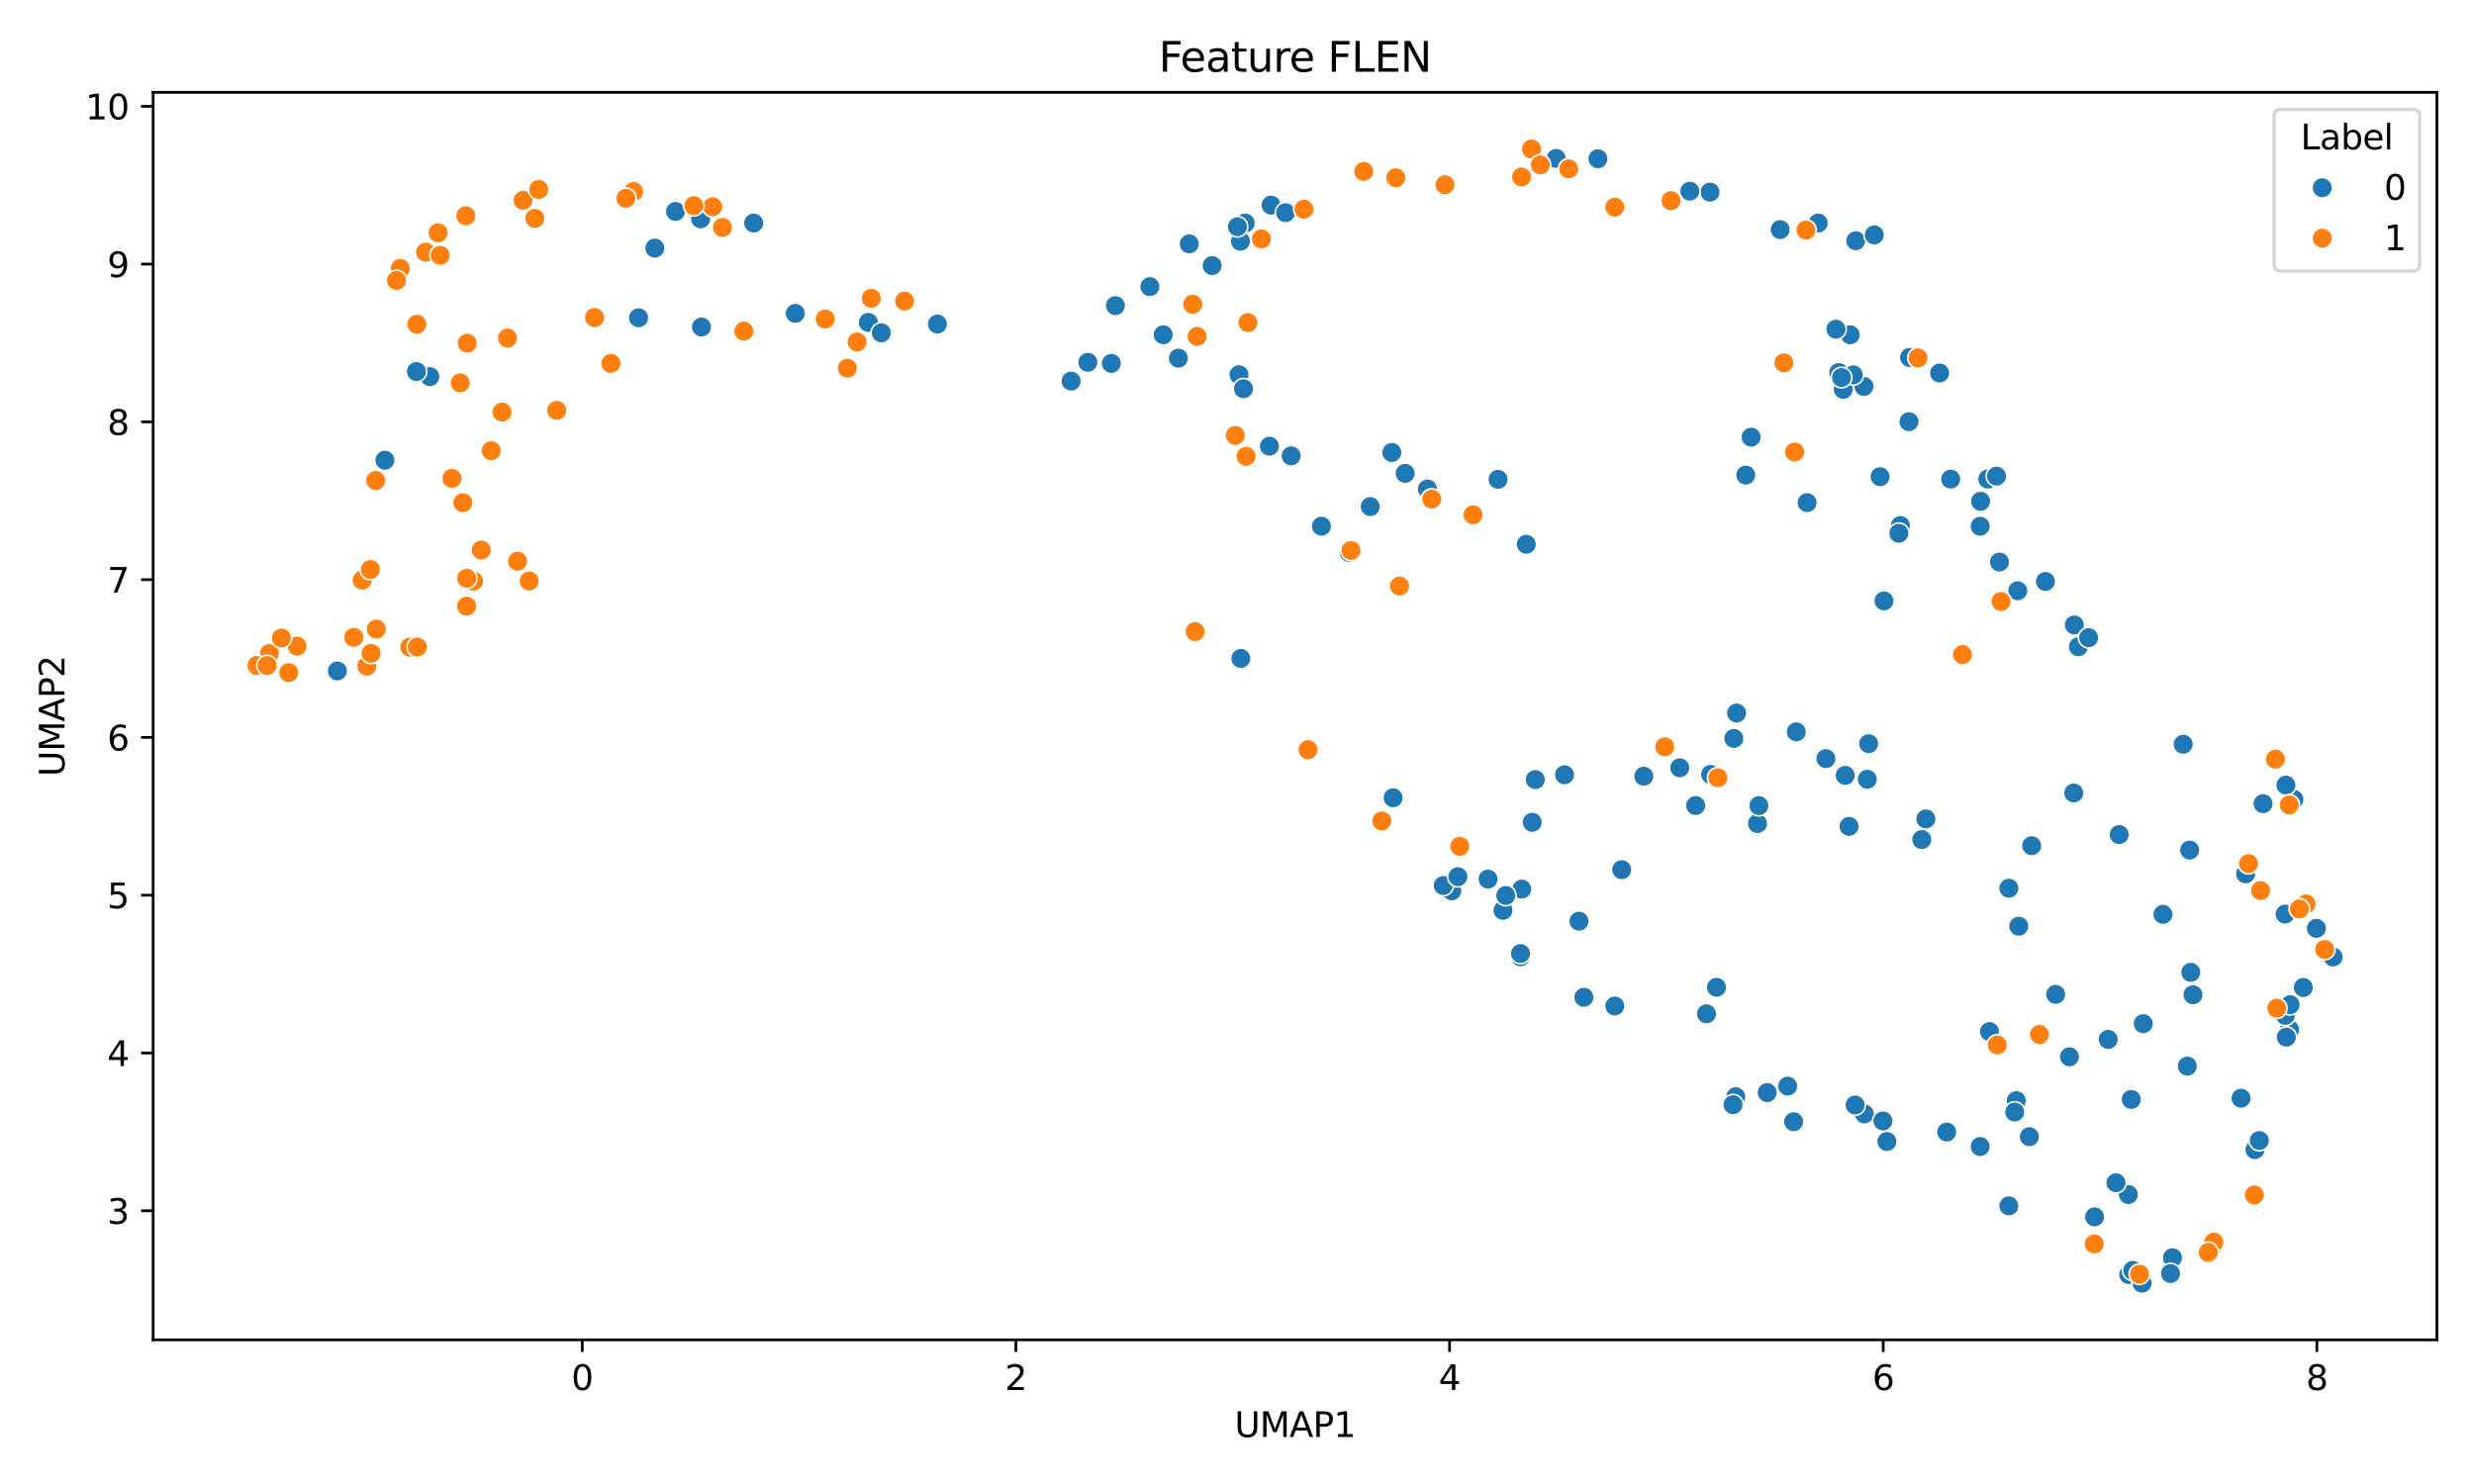 <?xml version="1.0" encoding="utf-8" standalone="no"?>
<!DOCTYPE svg PUBLIC "-//W3C//DTD SVG 1.1//EN"
  "http://www.w3.org/Graphics/SVG/1.1/DTD/svg11.dtd">
<svg xmlns:xlink="http://www.w3.org/1999/xlink" width="720pt" height="432pt" viewBox="0 0 720 432" xmlns="http://www.w3.org/2000/svg" version="1.1">
 <defs>
  <style type="text/css">*{stroke-linejoin: round; stroke-linecap: butt}</style>
 </defs>
 <g id="figure_1">
  <g id="patch_1">
   <path d="M 0 432 
L 720 432 
L 720 0 
L 0 0 
z
" style="fill: #ffffff"/>
  </g>
  <g id="axes_1">
   <g id="patch_2">
    <path d="M 44.57 390.04 
L 709.2 390.04 
L 709.2 26.88 
L 44.57 26.88 
z
" style="fill: #ffffff"/>
   </g>
   <g id="PathCollection_1">
    <defs>
     <path id="C0_0_082f226d8d" d="M 0 3 
C 0.796 3 1.559 2.684 2.121 2.121 
C 2.684 1.559 3 0.796 3 -0 
C 3 -0.796 2.684 -1.559 2.121 -2.121 
C 1.559 -2.684 0.796 -3 0 -3 
C -0.796 -3 -1.559 -2.684 -2.121 -2.121 
C -2.684 -1.559 -3 -0.796 -3 0 
C -3 0.796 -2.684 1.559 -2.121 2.121 
C -1.559 2.684 -0.796 3 0 3 
z
"/>
    </defs>
    <g clip-path="url(#pce922ccf51)">
     <use xlink:href="#C0_0_082f226d8d" x="540.069" y="70.072" style="fill: #1f77b4; stroke: #ffffff; stroke-width: 0.48"/>
    </g>
    <g clip-path="url(#pce922ccf51)">
     <use xlink:href="#C0_0_082f226d8d" x="656.251" y="334.653" style="fill: #1f77b4; stroke: #ffffff; stroke-width: 0.48"/>
    </g>
    <g clip-path="url(#pce922ccf51)">
     <use xlink:href="#C0_0_082f226d8d" x="670.324" y="287.466" style="fill: #1f77b4; stroke: #ffffff; stroke-width: 0.48"/>
    </g>
    <g clip-path="url(#pce922ccf51)">
     <use xlink:href="#C0_0_082f226d8d" x="678.99" y="278.58" style="fill: #1f77b4; stroke: #ffffff; stroke-width: 0.48"/>
    </g>
    <g clip-path="url(#pce922ccf51)">
     <use xlink:href="#C0_0_082f226d8d" x="657.515" y="332.015" style="fill: #1f77b4; stroke: #ffffff; stroke-width: 0.48"/>
    </g>
    <g clip-path="url(#pce922ccf51)">
     <use xlink:href="#C0_0_082f226d8d" x="538.469" y="97.472" style="fill: #1f77b4; stroke: #ffffff; stroke-width: 0.48"/>
    </g>
    <g clip-path="url(#pce922ccf51)">
     <use xlink:href="#C0_0_082f226d8d" x="538.12" y="240.574" style="fill: #1f77b4; stroke: #ffffff; stroke-width: 0.48"/>
    </g>
    <g clip-path="url(#pce922ccf51)">
     <use xlink:href="#C0_0_082f226d8d" x="511.471" y="239.732" style="fill: #1f77b4; stroke: #ffffff; stroke-width: 0.48"/>
    </g>
    <g clip-path="url(#pce922ccf51)">
     <use xlink:href="#C0_0_082f226d8d" x="616.74" y="242.94" style="fill: #1f77b4; stroke: #ffffff; stroke-width: 0.48"/>
    </g>
    <g clip-path="url(#pce922ccf51)">
     <use xlink:href="#C0_0_082f226d8d" x="604.869" y="188.268" style="fill: #1f77b4; stroke: #ffffff; stroke-width: 0.48"/>
    </g>
    <g clip-path="url(#pce922ccf51)">
     <use xlink:href="#C0_0_082f226d8d" x="578.503" y="139.449" style="fill: #1f77b4; stroke: #ffffff; stroke-width: 0.48"/>
    </g>
    <g clip-path="url(#pce922ccf51)">
     <use xlink:href="#C0_0_082f226d8d" x="334.645" y="83.443" style="fill: #1f77b4; stroke: #ffffff; stroke-width: 0.48"/>
    </g>
    <g clip-path="url(#pce922ccf51)">
     <use xlink:href="#C0_0_082f226d8d" x="586.787" y="320.398" style="fill: #1f77b4; stroke: #ffffff; stroke-width: 0.48"/>
    </g>
    <g clip-path="url(#pce922ccf51)">
     <use xlink:href="#C0_0_082f226d8d" x="629.479" y="266.178" style="fill: #1f77b4; stroke: #ffffff; stroke-width: 0.48"/>
    </g>
    <g clip-path="url(#pce922ccf51)">
     <use xlink:href="#C0_0_082f226d8d" x="595.278" y="169.266" style="fill: #1f77b4; stroke: #ffffff; stroke-width: 0.48"/>
    </g>
    <g clip-path="url(#pce922ccf51)">
     <use xlink:href="#C0_0_082f226d8d" x="542.585" y="324.264" style="fill: #1f77b4; stroke: #ffffff; stroke-width: 0.48"/>
    </g>
    <g clip-path="url(#pce922ccf51)">
     <use xlink:href="#C0_0_082f226d8d" x="460.949" y="290.324" style="fill: #1f77b4; stroke: #ffffff; stroke-width: 0.48"/>
    </g>
    <g clip-path="url(#pce922ccf51)">
     <use xlink:href="#C0_0_082f226d8d" x="360.583" y="109.089" style="fill: #1f77b4; stroke: #ffffff; stroke-width: 0.48"/>
    </g>
    <g clip-path="url(#pce922ccf51)">
     <use xlink:href="#C0_0_082f226d8d" x="352.771" y="77.309" style="fill: #1f77b4; stroke: #ffffff; stroke-width: 0.48"/>
    </g>
    <g clip-path="url(#pce922ccf51)">
     <use xlink:href="#C0_0_082f226d8d" x="316.589" y="105.468" style="fill: #1f77b4; stroke: #ffffff; stroke-width: 0.48"/>
    </g>
    <g clip-path="url(#pce922ccf51)">
     <use xlink:href="#C0_0_082f226d8d" x="632.254" y="366.129" style="fill: #1f77b4; stroke: #ffffff; stroke-width: 0.48"/>
    </g>
    <g clip-path="url(#pce922ccf51)">
     <use xlink:href="#C0_0_082f226d8d" x="196.602" y="61.553" style="fill: #1f77b4; stroke: #ffffff; stroke-width: 0.48"/>
    </g>
    <g clip-path="url(#pce922ccf51)">
     <use xlink:href="#C0_0_082f226d8d" x="591.272" y="246.201" style="fill: #1f77b4; stroke: #ffffff; stroke-width: 0.48"/>
    </g>
    <g clip-path="url(#pce922ccf51)">
     <use xlink:href="#C0_0_082f226d8d" x="497.655" y="55.935" style="fill: #1f77b4; stroke: #ffffff; stroke-width: 0.48"/>
    </g>
    <g clip-path="url(#pce922ccf51)">
     <use xlink:href="#C0_0_082f226d8d" x="545.465" y="68.391" style="fill: #1f77b4; stroke: #ffffff; stroke-width: 0.48"/>
    </g>
    <g clip-path="url(#pce922ccf51)">
     <use xlink:href="#C0_0_082f226d8d" x="619.4" y="347.734" style="fill: #1f77b4; stroke: #ffffff; stroke-width: 0.48"/>
    </g>
    <g clip-path="url(#pce922ccf51)">
     <use xlink:href="#C0_0_082f226d8d" x="509.613" y="127.26" style="fill: #1f77b4; stroke: #ffffff; stroke-width: 0.48"/>
    </g>
    <g clip-path="url(#pce922ccf51)">
     <use xlink:href="#C0_0_082f226d8d" x="609.588" y="354.227" style="fill: #1f77b4; stroke: #ffffff; stroke-width: 0.48"/>
    </g>
    <g clip-path="url(#pce922ccf51)">
     <use xlink:href="#C0_0_082f226d8d" x="324.624" y="88.967" style="fill: #1f77b4; stroke: #ffffff; stroke-width: 0.48"/>
    </g>
    <g clip-path="url(#pce922ccf51)">
     <use xlink:href="#C0_0_082f226d8d" x="446.817" y="226.937" style="fill: #1f77b4; stroke: #ffffff; stroke-width: 0.48"/>
    </g>
    <g clip-path="url(#pce922ccf51)">
     <use xlink:href="#C0_0_082f226d8d" x="398.776" y="147.47" style="fill: #1f77b4; stroke: #ffffff; stroke-width: 0.48"/>
    </g>
    <g clip-path="url(#pce922ccf51)">
     <use xlink:href="#C0_0_082f226d8d" x="252.703" y="93.859" style="fill: #1f77b4; stroke: #ffffff; stroke-width: 0.48"/>
    </g>
    <g clip-path="url(#pce922ccf51)">
     <use xlink:href="#C0_0_082f226d8d" x="637.249" y="247.476" style="fill: #1f77b4; stroke: #ffffff; stroke-width: 0.48"/>
    </g>
    <g clip-path="url(#pce922ccf51)">
     <use xlink:href="#C0_0_082f226d8d" x="442.503" y="278.533" style="fill: #1f77b4; stroke: #ffffff; stroke-width: 0.48"/>
    </g>
    <g clip-path="url(#pce922ccf51)">
     <use xlink:href="#C0_0_082f226d8d" x="505.393" y="207.563" style="fill: #1f77b4; stroke: #ffffff; stroke-width: 0.48"/>
    </g>
    <g clip-path="url(#pce922ccf51)">
     <use xlink:href="#C0_0_082f226d8d" x="631.686" y="370.735" style="fill: #1f77b4; stroke: #ffffff; stroke-width: 0.48"/>
    </g>
    <g clip-path="url(#pce922ccf51)">
     <use xlink:href="#C0_0_082f226d8d" x="619.526" y="371.041" style="fill: #1f77b4; stroke: #ffffff; stroke-width: 0.48"/>
    </g>
    <g clip-path="url(#pce922ccf51)">
     <use xlink:href="#C0_0_082f226d8d" x="384.58" y="153.188" style="fill: #1f77b4; stroke: #ffffff; stroke-width: 0.48"/>
    </g>
    <g clip-path="url(#pce922ccf51)">
     <use xlink:href="#C0_0_082f226d8d" x="620.68" y="369.814" style="fill: #1f77b4; stroke: #ffffff; stroke-width: 0.48"/>
    </g>
    <g clip-path="url(#pce922ccf51)">
     <use xlink:href="#C0_0_082f226d8d" x="525.919" y="146.325" style="fill: #1f77b4; stroke: #ffffff; stroke-width: 0.48"/>
    </g>
    <g clip-path="url(#pce922ccf51)">
     <use xlink:href="#C0_0_082f226d8d" x="338.518" y="97.451" style="fill: #1f77b4; stroke: #ffffff; stroke-width: 0.48"/>
    </g>
    <g clip-path="url(#pce922ccf51)">
     <use xlink:href="#C0_0_082f226d8d" x="560.481" y="238.394" style="fill: #1f77b4; stroke: #ffffff; stroke-width: 0.48"/>
    </g>
    <g clip-path="url(#pce922ccf51)">
     <use xlink:href="#C0_0_082f226d8d" x="547.154" y="138.765" style="fill: #1f77b4; stroke: #ffffff; stroke-width: 0.48"/>
    </g>
    <g clip-path="url(#pce922ccf51)">
     <use xlink:href="#C0_0_082f226d8d" x="581.035" y="138.598" style="fill: #1f77b4; stroke: #ffffff; stroke-width: 0.48"/>
    </g>
    <g clip-path="url(#pce922ccf51)">
     <use xlink:href="#C0_0_082f226d8d" x="190.57" y="72.229" style="fill: #1f77b4; stroke: #ffffff; stroke-width: 0.48"/>
    </g>
    <g clip-path="url(#pce922ccf51)">
     <use xlink:href="#C0_0_082f226d8d" x="548.294" y="174.926" style="fill: #1f77b4; stroke: #ffffff; stroke-width: 0.48"/>
    </g>
    <g clip-path="url(#pce922ccf51)">
     <use xlink:href="#C0_0_082f226d8d" x="346.109" y="70.99" style="fill: #1f77b4; stroke: #ffffff; stroke-width: 0.48"/>
    </g>
    <g clip-path="url(#pce922ccf51)">
     <use xlink:href="#C0_0_082f226d8d" x="185.846" y="92.509" style="fill: #1f77b4; stroke: #ffffff; stroke-width: 0.48"/>
    </g>
    <g clip-path="url(#pce922ccf51)">
     <use xlink:href="#C0_0_082f226d8d" x="584.625" y="258.574" style="fill: #1f77b4; stroke: #ffffff; stroke-width: 0.48"/>
    </g>
    <g clip-path="url(#pce922ccf51)">
     <use xlink:href="#C0_0_082f226d8d" x="553.065" y="152.987" style="fill: #1f77b4; stroke: #ffffff; stroke-width: 0.48"/>
    </g>
    <g clip-path="url(#pce922ccf51)">
     <use xlink:href="#C0_0_082f226d8d" x="392.652" y="160.81" style="fill: #1f77b4; stroke: #ffffff; stroke-width: 0.48"/>
    </g>
    <g clip-path="url(#pce922ccf51)">
     <use xlink:href="#C0_0_082f226d8d" x="125.089" y="109.634" style="fill: #1f77b4; stroke: #ffffff; stroke-width: 0.48"/>
    </g>
    <g clip-path="url(#pce922ccf51)">
     <use xlink:href="#C0_0_082f226d8d" x="444.183" y="158.436" style="fill: #1f77b4; stroke: #ffffff; stroke-width: 0.48"/>
    </g>
    <g clip-path="url(#pce922ccf51)">
     <use xlink:href="#C0_0_082f226d8d" x="499.553" y="287.403" style="fill: #1f77b4; stroke: #ffffff; stroke-width: 0.48"/>
    </g>
    <g clip-path="url(#pce922ccf51)">
     <use xlink:href="#C0_0_082f226d8d" x="549.13" y="332.299" style="fill: #1f77b4; stroke: #ffffff; stroke-width: 0.48"/>
    </g>
    <g clip-path="url(#pce922ccf51)">
     <use xlink:href="#C0_0_082f226d8d" x="452.882" y="46.116" style="fill: #1f77b4; stroke: #ffffff; stroke-width: 0.48"/>
    </g>
    <g clip-path="url(#pce922ccf51)">
     <use xlink:href="#C0_0_082f226d8d" x="584.625" y="351.039" style="fill: #1f77b4; stroke: #ffffff; stroke-width: 0.48"/>
    </g>
    <g clip-path="url(#pce922ccf51)">
     <use xlink:href="#C0_0_082f226d8d" x="603.689" y="181.925" style="fill: #1f77b4; stroke: #ffffff; stroke-width: 0.48"/>
    </g>
    <g clip-path="url(#pce922ccf51)">
     <use xlink:href="#C0_0_082f226d8d" x="665.025" y="266.094" style="fill: #1f77b4; stroke: #ffffff; stroke-width: 0.48"/>
    </g>
    <g clip-path="url(#pce922ccf51)">
     <use xlink:href="#C0_0_082f226d8d" x="459.533" y="268.158" style="fill: #1f77b4; stroke: #ffffff; stroke-width: 0.48"/>
    </g>
    <g clip-path="url(#pce922ccf51)">
     <use xlink:href="#C0_0_082f226d8d" x="442.859" y="258.822" style="fill: #1f77b4; stroke: #ffffff; stroke-width: 0.48"/>
    </g>
    <g clip-path="url(#pce922ccf51)">
     <use xlink:href="#C0_0_082f226d8d" x="375.765" y="132.695" style="fill: #1f77b4; stroke: #ffffff; stroke-width: 0.48"/>
    </g>
    <g clip-path="url(#pce922ccf51)">
     <use xlink:href="#C0_0_082f226d8d" x="615.808" y="344.303" style="fill: #1f77b4; stroke: #ffffff; stroke-width: 0.48"/>
    </g>
    <g clip-path="url(#pce922ccf51)">
     <use xlink:href="#C0_0_082f226d8d" x="542.462" y="112.485" style="fill: #1f77b4; stroke: #ffffff; stroke-width: 0.48"/>
    </g>
    <g clip-path="url(#pce922ccf51)">
     <use xlink:href="#C0_0_082f226d8d" x="491.791" y="55.645" style="fill: #1f77b4; stroke: #ffffff; stroke-width: 0.48"/>
    </g>
    <g clip-path="url(#pce922ccf51)">
     <use xlink:href="#C0_0_082f226d8d" x="362.383" y="64.92" style="fill: #1f77b4; stroke: #ffffff; stroke-width: 0.48"/>
    </g>
    <g clip-path="url(#pce922ccf51)">
     <use xlink:href="#C0_0_082f226d8d" x="559.282" y="244.399" style="fill: #1f77b4; stroke: #ffffff; stroke-width: 0.48"/>
    </g>
    <g clip-path="url(#pce922ccf51)">
     <use xlink:href="#C0_0_082f226d8d" x="667.583" y="232.713" style="fill: #1f77b4; stroke: #ffffff; stroke-width: 0.48"/>
    </g>
    <g clip-path="url(#pce922ccf51)">
     <use xlink:href="#C0_0_082f226d8d" x="658.614" y="233.95" style="fill: #1f77b4; stroke: #ffffff; stroke-width: 0.48"/>
    </g>
    <g clip-path="url(#pce922ccf51)">
     <use xlink:href="#C0_0_082f226d8d" x="603.524" y="230.846" style="fill: #1f77b4; stroke: #ffffff; stroke-width: 0.48"/>
    </g>
    <g clip-path="url(#pce922ccf51)">
     <use xlink:href="#C0_0_082f226d8d" x="636.566" y="310.349" style="fill: #1f77b4; stroke: #ffffff; stroke-width: 0.48"/>
    </g>
    <g clip-path="url(#pce922ccf51)">
     <use xlink:href="#C0_0_082f226d8d" x="455.321" y="225.54" style="fill: #1f77b4; stroke: #ffffff; stroke-width: 0.48"/>
    </g>
    <g clip-path="url(#pce922ccf51)">
     <use xlink:href="#C0_0_082f226d8d" x="469.942" y="292.845" style="fill: #1f77b4; stroke: #ffffff; stroke-width: 0.48"/>
    </g>
    <g clip-path="url(#pce922ccf51)">
     <use xlink:href="#C0_0_082f226d8d" x="203.913" y="63.711" style="fill: #1f77b4; stroke: #ffffff; stroke-width: 0.48"/>
    </g>
    <g clip-path="url(#pce922ccf51)">
     <use xlink:href="#C0_0_082f226d8d" x="547.983" y="326.312" style="fill: #1f77b4; stroke: #ffffff; stroke-width: 0.48"/>
    </g>
    <g clip-path="url(#pce922ccf51)">
     <use xlink:href="#C0_0_082f226d8d" x="590.595" y="330.899" style="fill: #1f77b4; stroke: #ffffff; stroke-width: 0.48"/>
    </g>
    <g clip-path="url(#pce922ccf51)">
     <use xlink:href="#C0_0_082f226d8d" x="666.328" y="299.726" style="fill: #1f77b4; stroke: #ffffff; stroke-width: 0.48"/>
    </g>
    <g clip-path="url(#pce922ccf51)">
     <use xlink:href="#C0_0_082f226d8d" x="112.018" y="133.975" style="fill: #1f77b4; stroke: #ffffff; stroke-width: 0.48"/>
    </g>
    <g clip-path="url(#pce922ccf51)">
     <use xlink:href="#C0_0_082f226d8d" x="204.146" y="95.196" style="fill: #1f77b4; stroke: #ffffff; stroke-width: 0.48"/>
    </g>
    <g clip-path="url(#pce922ccf51)">
     <use xlink:href="#C0_0_082f226d8d" x="535.114" y="108.444" style="fill: #1f77b4; stroke: #ffffff; stroke-width: 0.48"/>
    </g>
    <g clip-path="url(#pce922ccf51)">
     <use xlink:href="#C0_0_082f226d8d" x="360.999" y="70.227" style="fill: #1f77b4; stroke: #ffffff; stroke-width: 0.48"/>
    </g>
    <g clip-path="url(#pce922ccf51)">
     <use xlink:href="#C0_0_082f226d8d" x="607.86" y="185.625" style="fill: #1f77b4; stroke: #ffffff; stroke-width: 0.48"/>
    </g>
    <g clip-path="url(#pce922ccf51)">
     <use xlink:href="#C0_0_082f226d8d" x="121.191" y="108.156" style="fill: #1f77b4; stroke: #ffffff; stroke-width: 0.48"/>
    </g>
    <g clip-path="url(#pce922ccf51)">
     <use xlink:href="#C0_0_082f226d8d" x="576.287" y="333.755" style="fill: #1f77b4; stroke: #ffffff; stroke-width: 0.48"/>
    </g>
    <g clip-path="url(#pce922ccf51)">
     <use xlink:href="#C0_0_082f226d8d" x="637.579" y="283.054" style="fill: #1f77b4; stroke: #ffffff; stroke-width: 0.48"/>
    </g>
    <g clip-path="url(#pce922ccf51)">
     <use xlink:href="#C0_0_082f226d8d" x="219.341" y="64.931" style="fill: #1f77b4; stroke: #ffffff; stroke-width: 0.48"/>
    </g>
    <g clip-path="url(#pce922ccf51)">
     <use xlink:href="#C0_0_082f226d8d" x="360.132" y="66.009" style="fill: #1f77b4; stroke: #ffffff; stroke-width: 0.48"/>
    </g>
    <g clip-path="url(#pce922ccf51)">
     <use xlink:href="#C0_0_082f226d8d" x="493.471" y="234.492" style="fill: #1f77b4; stroke: #ffffff; stroke-width: 0.48"/>
    </g>
    <g clip-path="url(#pce922ccf51)">
     <use xlink:href="#C0_0_082f226d8d" x="536.443" y="113.339" style="fill: #1f77b4; stroke: #ffffff; stroke-width: 0.48"/>
    </g>
    <g clip-path="url(#pce922ccf51)">
     <use xlink:href="#C0_0_082f226d8d" x="272.81" y="94.329" style="fill: #1f77b4; stroke: #ffffff; stroke-width: 0.48"/>
    </g>
    <g clip-path="url(#pce922ccf51)">
     <use xlink:href="#C0_0_082f226d8d" x="598.252" y="289.462" style="fill: #1f77b4; stroke: #ffffff; stroke-width: 0.48"/>
    </g>
    <g clip-path="url(#pce922ccf51)">
     <use xlink:href="#C0_0_082f226d8d" x="505.142" y="319.249" style="fill: #1f77b4; stroke: #ffffff; stroke-width: 0.48"/>
    </g>
    <g clip-path="url(#pce922ccf51)">
     <use xlink:href="#C0_0_082f226d8d" x="471.958" y="253.167" style="fill: #1f77b4; stroke: #ffffff; stroke-width: 0.48"/>
    </g>
    <g clip-path="url(#pce922ccf51)">
     <use xlink:href="#C0_0_082f226d8d" x="496.634" y="295.128" style="fill: #1f77b4; stroke: #ffffff; stroke-width: 0.48"/>
    </g>
    <g clip-path="url(#pce922ccf51)">
     <use xlink:href="#C0_0_082f226d8d" x="369.441" y="129.884" style="fill: #1f77b4; stroke: #ffffff; stroke-width: 0.48"/>
    </g>
    <g clip-path="url(#pce922ccf51)">
     <use xlink:href="#C0_0_082f226d8d" x="576.293" y="153.192" style="fill: #1f77b4; stroke: #ffffff; stroke-width: 0.48"/>
    </g>
    <g clip-path="url(#pce922ccf51)">
     <use xlink:href="#C0_0_082f226d8d" x="652.211" y="319.695" style="fill: #1f77b4; stroke: #ffffff; stroke-width: 0.48"/>
    </g>
    <g clip-path="url(#pce922ccf51)">
     <use xlink:href="#C0_0_082f226d8d" x="369.922" y="59.716" style="fill: #1f77b4; stroke: #ffffff; stroke-width: 0.48"/>
    </g>
    <g clip-path="url(#pce922ccf51)">
     <use xlink:href="#C0_0_082f226d8d" x="465.038" y="46.22" style="fill: #1f77b4; stroke: #ffffff; stroke-width: 0.48"/>
    </g>
    <g clip-path="url(#pce922ccf51)">
     <use xlink:href="#C0_0_082f226d8d" x="539.889" y="321.663" style="fill: #1f77b4; stroke: #ffffff; stroke-width: 0.48"/>
    </g>
    <g clip-path="url(#pce922ccf51)">
     <use xlink:href="#C0_0_082f226d8d" x="445.921" y="239.373" style="fill: #1f77b4; stroke: #ffffff; stroke-width: 0.48"/>
    </g>
    <g clip-path="url(#pce922ccf51)">
     <use xlink:href="#C0_0_082f226d8d" x="405.434" y="232.234" style="fill: #1f77b4; stroke: #ffffff; stroke-width: 0.48"/>
    </g>
    <g clip-path="url(#pce922ccf51)">
     <use xlink:href="#C0_0_082f226d8d" x="674.127" y="270.242" style="fill: #1f77b4; stroke: #ffffff; stroke-width: 0.48"/>
    </g>
    <g clip-path="url(#pce922ccf51)">
     <use xlink:href="#C0_0_082f226d8d" x="522.771" y="213.044" style="fill: #1f77b4; stroke: #ffffff; stroke-width: 0.48"/>
    </g>
    <g clip-path="url(#pce922ccf51)">
     <use xlink:href="#C0_0_082f226d8d" x="537.005" y="225.708" style="fill: #1f77b4; stroke: #ffffff; stroke-width: 0.48"/>
    </g>
    <g clip-path="url(#pce922ccf51)">
     <use xlink:href="#C0_0_082f226d8d" x="437.397" y="265.007" style="fill: #1f77b4; stroke: #ffffff; stroke-width: 0.48"/>
    </g>
    <g clip-path="url(#pce922ccf51)">
     <use xlink:href="#C0_0_082f226d8d" x="586.335" y="323.717" style="fill: #1f77b4; stroke: #ffffff; stroke-width: 0.48"/>
    </g>
    <g clip-path="url(#pce922ccf51)">
     <use xlink:href="#C0_0_082f226d8d" x="662.214" y="220.99" style="fill: #ff7f0e; stroke: #ffffff; stroke-width: 0.48"/>
    </g>
    <g clip-path="url(#pce922ccf51)">
     <use xlink:href="#C0_0_082f226d8d" x="240.163" y="92.878" style="fill: #ff7f0e; stroke: #ffffff; stroke-width: 0.48"/>
    </g>
    <g clip-path="url(#pce922ccf51)">
     <use xlink:href="#C0_0_082f226d8d" x="135.971" y="99.909" style="fill: #ff7f0e; stroke: #ffffff; stroke-width: 0.48"/>
    </g>
    <g clip-path="url(#pce922ccf51)">
     <use xlink:href="#C0_0_082f226d8d" x="514.306" y="318.058" style="fill: #1f77b4; stroke: #ffffff; stroke-width: 0.48"/>
    </g>
    <g clip-path="url(#pce922ccf51)">
     <use xlink:href="#C0_0_082f226d8d" x="361.115" y="191.678" style="fill: #1f77b4; stroke: #ffffff; stroke-width: 0.48"/>
    </g>
    <g clip-path="url(#pce922ccf51)">
     <use xlink:href="#C0_0_082f226d8d" x="623.738" y="298.007" style="fill: #1f77b4; stroke: #ffffff; stroke-width: 0.48"/>
    </g>
    <g clip-path="url(#pce922ccf51)">
     <use xlink:href="#C0_0_082f226d8d" x="638.217" y="289.583" style="fill: #1f77b4; stroke: #ffffff; stroke-width: 0.48"/>
    </g>
    <g clip-path="url(#pce922ccf51)">
     <use xlink:href="#C0_0_082f226d8d" x="529.148" y="64.925" style="fill: #1f77b4; stroke: #ffffff; stroke-width: 0.48"/>
    </g>
    <g clip-path="url(#pce922ccf51)">
     <use xlink:href="#C0_0_082f226d8d" x="665.083" y="295.59" style="fill: #1f77b4; stroke: #ffffff; stroke-width: 0.48"/>
    </g>
    <g clip-path="url(#pce922ccf51)">
     <use xlink:href="#C0_0_082f226d8d" x="620.246" y="320.047" style="fill: #1f77b4; stroke: #ffffff; stroke-width: 0.48"/>
    </g>
    <g clip-path="url(#pce922ccf51)">
     <use xlink:href="#C0_0_082f226d8d" x="653.535" y="254.385" style="fill: #1f77b4; stroke: #ffffff; stroke-width: 0.48"/>
    </g>
    <g clip-path="url(#pce922ccf51)">
     <use xlink:href="#C0_0_082f226d8d" x="478.387" y="225.961" style="fill: #1f77b4; stroke: #ffffff; stroke-width: 0.48"/>
    </g>
    <g clip-path="url(#pce922ccf51)">
     <use xlink:href="#C0_0_082f226d8d" x="488.855" y="223.501" style="fill: #1f77b4; stroke: #ffffff; stroke-width: 0.48"/>
    </g>
    <g clip-path="url(#pce922ccf51)">
     <use xlink:href="#C0_0_082f226d8d" x="635.367" y="216.647" style="fill: #1f77b4; stroke: #ffffff; stroke-width: 0.48"/>
    </g>
    <g clip-path="url(#pce922ccf51)">
     <use xlink:href="#C0_0_082f226d8d" x="566.544" y="329.537" style="fill: #1f77b4; stroke: #ffffff; stroke-width: 0.48"/>
    </g>
    <g clip-path="url(#pce922ccf51)">
     <use xlink:href="#C0_0_082f226d8d" x="539.362" y="109.125" style="fill: #1f77b4; stroke: #ffffff; stroke-width: 0.48"/>
    </g>
    <g clip-path="url(#pce922ccf51)">
     <use xlink:href="#C0_0_082f226d8d" x="342.932" y="104.261" style="fill: #1f77b4; stroke: #ffffff; stroke-width: 0.48"/>
    </g>
    <g clip-path="url(#pce922ccf51)">
     <use xlink:href="#C0_0_082f226d8d" x="422.509" y="259.316" style="fill: #1f77b4; stroke: #ffffff; stroke-width: 0.48"/>
    </g>
    <g clip-path="url(#pce922ccf51)">
     <use xlink:href="#C0_0_082f226d8d" x="522.004" y="326.544" style="fill: #1f77b4; stroke: #ffffff; stroke-width: 0.48"/>
    </g>
    <g clip-path="url(#pce922ccf51)">
     <use xlink:href="#C0_0_082f226d8d" x="564.476" y="108.581" style="fill: #1f77b4; stroke: #ffffff; stroke-width: 0.48"/>
    </g>
    <g clip-path="url(#pce922ccf51)">
     <use xlink:href="#C0_0_082f226d8d" x="576.403" y="145.937" style="fill: #1f77b4; stroke: #ffffff; stroke-width: 0.48"/>
    </g>
    <g clip-path="url(#pce922ccf51)">
     <use xlink:href="#C0_0_082f226d8d" x="438.213" y="260.681" style="fill: #1f77b4; stroke: #ffffff; stroke-width: 0.48"/>
    </g>
    <g clip-path="url(#pce922ccf51)">
     <use xlink:href="#C0_0_082f226d8d" x="555.57" y="122.757" style="fill: #1f77b4; stroke: #ffffff; stroke-width: 0.48"/>
    </g>
    <g clip-path="url(#pce922ccf51)">
     <use xlink:href="#C0_0_082f226d8d" x="420.024" y="257.787" style="fill: #1f77b4; stroke: #ffffff; stroke-width: 0.48"/>
    </g>
    <g clip-path="url(#pce922ccf51)">
     <use xlink:href="#C0_0_082f226d8d" x="623.401" y="373.533" style="fill: #1f77b4; stroke: #ffffff; stroke-width: 0.48"/>
    </g>
    <g clip-path="url(#pce922ccf51)">
     <use xlink:href="#C0_0_082f226d8d" x="555.74" y="104.05" style="fill: #1f77b4; stroke: #ffffff; stroke-width: 0.48"/>
    </g>
    <g clip-path="url(#pce922ccf51)">
     <use xlink:href="#C0_0_082f226d8d" x="666.483" y="292.467" style="fill: #1f77b4; stroke: #ffffff; stroke-width: 0.48"/>
    </g>
    <g clip-path="url(#pce922ccf51)">
     <use xlink:href="#C0_0_082f226d8d" x="497.827" y="225.426" style="fill: #1f77b4; stroke: #ffffff; stroke-width: 0.48"/>
    </g>
    <g clip-path="url(#pce922ccf51)">
     <use xlink:href="#C0_0_082f226d8d" x="665.26" y="228.549" style="fill: #1f77b4; stroke: #ffffff; stroke-width: 0.48"/>
    </g>
    <g clip-path="url(#pce922ccf51)">
     <use xlink:href="#C0_0_082f226d8d" x="98.188" y="195.313" style="fill: #1f77b4; stroke: #ffffff; stroke-width: 0.48"/>
    </g>
    <g clip-path="url(#pce922ccf51)">
     <use xlink:href="#C0_0_082f226d8d" x="644.002" y="362.677" style="fill: #1f77b4; stroke: #ffffff; stroke-width: 0.48"/>
    </g>
    <g clip-path="url(#pce922ccf51)">
     <use xlink:href="#C0_0_082f226d8d" x="504.6" y="214.953" style="fill: #1f77b4; stroke: #ffffff; stroke-width: 0.48"/>
    </g>
    <g clip-path="url(#pce922ccf51)">
     <use xlink:href="#C0_0_082f226d8d" x="433.057" y="255.909" style="fill: #1f77b4; stroke: #ffffff; stroke-width: 0.48"/>
    </g>
    <g clip-path="url(#pce922ccf51)">
     <use xlink:href="#C0_0_082f226d8d" x="435.972" y="139.542" style="fill: #1f77b4; stroke: #ffffff; stroke-width: 0.48"/>
    </g>
    <g clip-path="url(#pce922ccf51)">
     <use xlink:href="#C0_0_082f226d8d" x="543.831" y="216.487" style="fill: #1f77b4; stroke: #ffffff; stroke-width: 0.48"/>
    </g>
    <g clip-path="url(#pce922ccf51)">
     <use xlink:href="#C0_0_082f226d8d" x="581.899" y="163.613" style="fill: #1f77b4; stroke: #ffffff; stroke-width: 0.48"/>
    </g>
    <g clip-path="url(#pce922ccf51)">
     <use xlink:href="#C0_0_082f226d8d" x="520.257" y="316.173" style="fill: #1f77b4; stroke: #ffffff; stroke-width: 0.48"/>
    </g>
    <g clip-path="url(#pce922ccf51)">
     <use xlink:href="#C0_0_082f226d8d" x="508.066" y="138.297" style="fill: #1f77b4; stroke: #ffffff; stroke-width: 0.48"/>
    </g>
    <g clip-path="url(#pce922ccf51)">
     <use xlink:href="#C0_0_082f226d8d" x="405.061" y="131.716" style="fill: #1f77b4; stroke: #ffffff; stroke-width: 0.48"/>
    </g>
    <g clip-path="url(#pce922ccf51)">
     <use xlink:href="#C0_0_082f226d8d" x="613.537" y="302.579" style="fill: #1f77b4; stroke: #ffffff; stroke-width: 0.48"/>
    </g>
    <g clip-path="url(#pce922ccf51)">
     <use xlink:href="#C0_0_082f226d8d" x="311.726" y="110.942" style="fill: #1f77b4; stroke: #ffffff; stroke-width: 0.48"/>
    </g>
    <g clip-path="url(#pce922ccf51)">
     <use xlink:href="#C0_0_082f226d8d" x="361.882" y="113.154" style="fill: #1f77b4; stroke: #ffffff; stroke-width: 0.48"/>
    </g>
    <g clip-path="url(#pce922ccf51)">
     <use xlink:href="#C0_0_082f226d8d" x="442.514" y="277.583" style="fill: #1f77b4; stroke: #ffffff; stroke-width: 0.48"/>
    </g>
    <g clip-path="url(#pce922ccf51)">
     <use xlink:href="#C0_0_082f226d8d" x="602.272" y="307.638" style="fill: #1f77b4; stroke: #ffffff; stroke-width: 0.48"/>
    </g>
    <g clip-path="url(#pce922ccf51)">
     <use xlink:href="#C0_0_082f226d8d" x="511.883" y="234.522" style="fill: #1f77b4; stroke: #ffffff; stroke-width: 0.48"/>
    </g>
    <g clip-path="url(#pce922ccf51)">
     <use xlink:href="#C0_0_082f226d8d" x="567.698" y="139.47" style="fill: #1f77b4; stroke: #ffffff; stroke-width: 0.48"/>
    </g>
    <g clip-path="url(#pce922ccf51)">
     <use xlink:href="#C0_0_082f226d8d" x="374.141" y="61.906" style="fill: #1f77b4; stroke: #ffffff; stroke-width: 0.48"/>
    </g>
    <g clip-path="url(#pce922ccf51)">
     <use xlink:href="#C0_0_082f226d8d" x="587.517" y="269.612" style="fill: #1f77b4; stroke: #ffffff; stroke-width: 0.48"/>
    </g>
    <g clip-path="url(#pce922ccf51)">
     <use xlink:href="#C0_0_082f226d8d" x="534.311" y="95.827" style="fill: #1f77b4; stroke: #ffffff; stroke-width: 0.48"/>
    </g>
    <g clip-path="url(#pce922ccf51)">
     <use xlink:href="#C0_0_082f226d8d" x="256.488" y="96.89" style="fill: #1f77b4; stroke: #ffffff; stroke-width: 0.48"/>
    </g>
    <g clip-path="url(#pce922ccf51)">
     <use xlink:href="#C0_0_082f226d8d" x="518.075" y="66.835" style="fill: #1f77b4; stroke: #ffffff; stroke-width: 0.48"/>
    </g>
    <g clip-path="url(#pce922ccf51)">
     <use xlink:href="#C0_0_082f226d8d" x="323.422" y="105.784" style="fill: #1f77b4; stroke: #ffffff; stroke-width: 0.48"/>
    </g>
    <g clip-path="url(#pce922ccf51)">
     <use xlink:href="#C0_0_082f226d8d" x="504.352" y="321.584" style="fill: #1f77b4; stroke: #ffffff; stroke-width: 0.48"/>
    </g>
    <g clip-path="url(#pce922ccf51)">
     <use xlink:href="#C0_0_082f226d8d" x="543.434" y="226.845" style="fill: #1f77b4; stroke: #ffffff; stroke-width: 0.48"/>
    </g>
    <g clip-path="url(#pce922ccf51)">
     <use xlink:href="#C0_0_082f226d8d" x="665.38" y="301.919" style="fill: #1f77b4; stroke: #ffffff; stroke-width: 0.48"/>
    </g>
    <g clip-path="url(#pce922ccf51)">
     <use xlink:href="#C0_0_082f226d8d" x="408.937" y="137.793" style="fill: #1f77b4; stroke: #ffffff; stroke-width: 0.48"/>
    </g>
    <g clip-path="url(#pce922ccf51)">
     <use xlink:href="#C0_0_082f226d8d" x="231.454" y="91.231" style="fill: #1f77b4; stroke: #ffffff; stroke-width: 0.48"/>
    </g>
    <g clip-path="url(#pce922ccf51)">
     <use xlink:href="#C0_0_082f226d8d" x="531.386" y="220.84" style="fill: #1f77b4; stroke: #ffffff; stroke-width: 0.48"/>
    </g>
    <g clip-path="url(#pce922ccf51)">
     <use xlink:href="#C0_0_082f226d8d" x="424.283" y="255.204" style="fill: #1f77b4; stroke: #ffffff; stroke-width: 0.48"/>
    </g>
    <g clip-path="url(#pce922ccf51)">
     <use xlink:href="#C0_0_082f226d8d" x="552.616" y="155.236" style="fill: #1f77b4; stroke: #ffffff; stroke-width: 0.48"/>
    </g>
    <g clip-path="url(#pce922ccf51)">
     <use xlink:href="#C0_0_082f226d8d" x="578.988" y="300.299" style="fill: #1f77b4; stroke: #ffffff; stroke-width: 0.48"/>
    </g>
    <g clip-path="url(#pce922ccf51)">
     <use xlink:href="#C0_0_082f226d8d" x="415.434" y="142.35" style="fill: #1f77b4; stroke: #ffffff; stroke-width: 0.48"/>
    </g>
    <g clip-path="url(#pce922ccf51)">
     <use xlink:href="#C0_0_082f226d8d" x="535.943" y="109.903" style="fill: #1f77b4; stroke: #ffffff; stroke-width: 0.48"/>
    </g>
    <g clip-path="url(#pce922ccf51)">
     <use xlink:href="#C0_0_082f226d8d" x="407.276" y="170.604" style="fill: #ff7f0e; stroke: #ffffff; stroke-width: 0.48"/>
    </g>
    <g clip-path="url(#pce922ccf51)">
     <use xlink:href="#C0_0_082f226d8d" x="587.228" y="171.976" style="fill: #1f77b4; stroke: #ffffff; stroke-width: 0.48"/>
    </g>
    <g clip-path="url(#pce922ccf51)">
     <use xlink:href="#C0_0_082f226d8d" x="363.185" y="93.901" style="fill: #ff7f0e; stroke: #ffffff; stroke-width: 0.48"/>
    </g>
    <g clip-path="url(#pce922ccf51)">
     <use xlink:href="#C0_0_082f226d8d" x="609.498" y="362.111" style="fill: #ff7f0e; stroke: #ffffff; stroke-width: 0.48"/>
    </g>
    <g clip-path="url(#pce922ccf51)">
     <use xlink:href="#C0_0_082f226d8d" x="105.408" y="168.894" style="fill: #ff7f0e; stroke: #ffffff; stroke-width: 0.48"/>
    </g>
    <g clip-path="url(#pce922ccf51)">
     <use xlink:href="#C0_0_082f226d8d" x="246.606" y="107.179" style="fill: #ff7f0e; stroke: #ffffff; stroke-width: 0.48"/>
    </g>
    <g clip-path="url(#pce922ccf51)">
     <use xlink:href="#C0_0_082f226d8d" x="359.502" y="126.759" style="fill: #ff7f0e; stroke: #ffffff; stroke-width: 0.48"/>
    </g>
    <g clip-path="url(#pce922ccf51)">
     <use xlink:href="#C0_0_082f226d8d" x="671.114" y="263.148" style="fill: #ff7f0e; stroke: #ffffff; stroke-width: 0.48"/>
    </g>
    <g clip-path="url(#pce922ccf51)">
     <use xlink:href="#C0_0_082f226d8d" x="406.213" y="51.748" style="fill: #ff7f0e; stroke: #ffffff; stroke-width: 0.48"/>
    </g>
    <g clip-path="url(#pce922ccf51)">
     <use xlink:href="#C0_0_082f226d8d" x="102.973" y="185.53" style="fill: #ff7f0e; stroke: #ffffff; stroke-width: 0.48"/>
    </g>
    <g clip-path="url(#pce922ccf51)">
     <use xlink:href="#C0_0_082f226d8d" x="347.106" y="88.58" style="fill: #ff7f0e; stroke: #ffffff; stroke-width: 0.48"/>
    </g>
    <g clip-path="url(#pce922ccf51)">
     <use xlink:href="#C0_0_082f226d8d" x="207.394" y="60.192" style="fill: #ff7f0e; stroke: #ffffff; stroke-width: 0.48"/>
    </g>
    <g clip-path="url(#pce922ccf51)">
     <use xlink:href="#C0_0_082f226d8d" x="123.871" y="73.403" style="fill: #ff7f0e; stroke: #ffffff; stroke-width: 0.48"/>
    </g>
    <g clip-path="url(#pce922ccf51)">
     <use xlink:href="#C0_0_082f226d8d" x="499.928" y="226.402" style="fill: #ff7f0e; stroke: #ffffff; stroke-width: 0.48"/>
    </g>
    <g clip-path="url(#pce922ccf51)">
     <use xlink:href="#C0_0_082f226d8d" x="456.535" y="49.148" style="fill: #ff7f0e; stroke: #ffffff; stroke-width: 0.48"/>
    </g>
    <g clip-path="url(#pce922ccf51)">
     <use xlink:href="#C0_0_082f226d8d" x="152.224" y="58.293" style="fill: #ff7f0e; stroke: #ffffff; stroke-width: 0.48"/>
    </g>
    <g clip-path="url(#pce922ccf51)">
     <use xlink:href="#C0_0_082f226d8d" x="519.164" y="105.628" style="fill: #ff7f0e; stroke: #ffffff; stroke-width: 0.48"/>
    </g>
    <g clip-path="url(#pce922ccf51)">
     <use xlink:href="#C0_0_082f226d8d" x="116.484" y="78.139" style="fill: #ff7f0e; stroke: #ffffff; stroke-width: 0.48"/>
    </g>
    <g clip-path="url(#pce922ccf51)">
     <use xlink:href="#C0_0_082f226d8d" x="666.237" y="234.301" style="fill: #ff7f0e; stroke: #ffffff; stroke-width: 0.48"/>
    </g>
    <g clip-path="url(#pce922ccf51)">
     <use xlink:href="#C0_0_082f226d8d" x="571.129" y="190.549" style="fill: #ff7f0e; stroke: #ffffff; stroke-width: 0.48"/>
    </g>
    <g clip-path="url(#pce922ccf51)">
     <use xlink:href="#C0_0_082f226d8d" x="445.709" y="43.387" style="fill: #ff7f0e; stroke: #ffffff; stroke-width: 0.48"/>
    </g>
    <g clip-path="url(#pce922ccf51)">
     <use xlink:href="#C0_0_082f226d8d" x="622.641" y="370.917" style="fill: #ff7f0e; stroke: #ffffff; stroke-width: 0.48"/>
    </g>
    <g clip-path="url(#pce922ccf51)">
     <use xlink:href="#C0_0_082f226d8d" x="127.494" y="67.759" style="fill: #ff7f0e; stroke: #ffffff; stroke-width: 0.48"/>
    </g>
    <g clip-path="url(#pce922ccf51)">
     <use xlink:href="#C0_0_082f226d8d" x="135.552" y="62.816" style="fill: #ff7f0e; stroke: #ffffff; stroke-width: 0.48"/>
    </g>
    <g clip-path="url(#pce922ccf51)">
     <use xlink:href="#C0_0_082f226d8d" x="582.347" y="175.09" style="fill: #ff7f0e; stroke: #ffffff; stroke-width: 0.48"/>
    </g>
    <g clip-path="url(#pce922ccf51)">
     <use xlink:href="#C0_0_082f226d8d" x="644.295" y="361.573" style="fill: #ff7f0e; stroke: #ffffff; stroke-width: 0.48"/>
    </g>
    <g clip-path="url(#pce922ccf51)">
     <use xlink:href="#C0_0_082f226d8d" x="78.423" y="190.22" style="fill: #ff7f0e; stroke: #ffffff; stroke-width: 0.48"/>
    </g>
    <g clip-path="url(#pce922ccf51)">
     <use xlink:href="#C0_0_082f226d8d" x="153.999" y="169.138" style="fill: #ff7f0e; stroke: #ffffff; stroke-width: 0.48"/>
    </g>
    <g clip-path="url(#pce922ccf51)">
     <use xlink:href="#C0_0_082f226d8d" x="420.534" y="53.769" style="fill: #ff7f0e; stroke: #ffffff; stroke-width: 0.48"/>
    </g>
    <g clip-path="url(#pce922ccf51)">
     <use xlink:href="#C0_0_082f226d8d" x="558.192" y="104.192" style="fill: #ff7f0e; stroke: #ffffff; stroke-width: 0.48"/>
    </g>
    <g clip-path="url(#pce922ccf51)">
     <use xlink:href="#C0_0_082f226d8d" x="84.017" y="195.789" style="fill: #ff7f0e; stroke: #ffffff; stroke-width: 0.48"/>
    </g>
    <g clip-path="url(#pce922ccf51)">
     <use xlink:href="#C0_0_082f226d8d" x="134.693" y="146.337" style="fill: #ff7f0e; stroke: #ffffff; stroke-width: 0.48"/>
    </g>
    <g clip-path="url(#pce922ccf51)">
     <use xlink:href="#C0_0_082f226d8d" x="657.9" y="259.264" style="fill: #ff7f0e; stroke: #ffffff; stroke-width: 0.48"/>
    </g>
    <g clip-path="url(#pce922ccf51)">
     <use xlink:href="#C0_0_082f226d8d" x="380.662" y="218.232" style="fill: #ff7f0e; stroke: #ffffff; stroke-width: 0.48"/>
    </g>
    <g clip-path="url(#pce922ccf51)">
     <use xlink:href="#C0_0_082f226d8d" x="106.759" y="193.927" style="fill: #ff7f0e; stroke: #ffffff; stroke-width: 0.48"/>
    </g>
    <g clip-path="url(#pce922ccf51)">
     <use xlink:href="#C0_0_082f226d8d" x="146.113" y="119.951" style="fill: #ff7f0e; stroke: #ffffff; stroke-width: 0.48"/>
    </g>
    <g clip-path="url(#pce922ccf51)">
     <use xlink:href="#C0_0_082f226d8d" x="642.653" y="364.583" style="fill: #ff7f0e; stroke: #ffffff; stroke-width: 0.48"/>
    </g>
    <g clip-path="url(#pce922ccf51)">
     <use xlink:href="#C0_0_082f226d8d" x="486.305" y="58.429" style="fill: #ff7f0e; stroke: #ffffff; stroke-width: 0.48"/>
    </g>
    <g clip-path="url(#pce922ccf51)">
     <use xlink:href="#C0_0_082f226d8d" x="131.532" y="139.26" style="fill: #ff7f0e; stroke: #ffffff; stroke-width: 0.48"/>
    </g>
    <g clip-path="url(#pce922ccf51)">
     <use xlink:href="#C0_0_082f226d8d" x="137.815" y="169.168" style="fill: #ff7f0e; stroke: #ffffff; stroke-width: 0.48"/>
    </g>
    <g clip-path="url(#pce922ccf51)">
     <use xlink:href="#C0_0_082f226d8d" x="253.56" y="86.854" style="fill: #ff7f0e; stroke: #ffffff; stroke-width: 0.48"/>
    </g>
    <g clip-path="url(#pce922ccf51)">
     <use xlink:href="#C0_0_082f226d8d" x="367.098" y="69.561" style="fill: #ff7f0e; stroke: #ffffff; stroke-width: 0.48"/>
    </g>
    <g clip-path="url(#pce922ccf51)">
     <use xlink:href="#C0_0_082f226d8d" x="676.548" y="276.379" style="fill: #ff7f0e; stroke: #ffffff; stroke-width: 0.48"/>
    </g>
    <g clip-path="url(#pce922ccf51)">
     <use xlink:href="#C0_0_082f226d8d" x="147.702" y="98.406" style="fill: #ff7f0e; stroke: #ffffff; stroke-width: 0.48"/>
    </g>
    <g clip-path="url(#pce922ccf51)">
     <use xlink:href="#C0_0_082f226d8d" x="393.176" y="160.239" style="fill: #ff7f0e; stroke: #ffffff; stroke-width: 0.48"/>
    </g>
    <g clip-path="url(#pce922ccf51)">
     <use xlink:href="#C0_0_082f226d8d" x="396.897" y="49.884" style="fill: #ff7f0e; stroke: #ffffff; stroke-width: 0.48"/>
    </g>
    <g clip-path="url(#pce922ccf51)">
     <use xlink:href="#C0_0_082f226d8d" x="135.797" y="176.462" style="fill: #ff7f0e; stroke: #ffffff; stroke-width: 0.48"/>
    </g>
    <g clip-path="url(#pce922ccf51)">
     <use xlink:href="#C0_0_082f226d8d" x="162.029" y="119.467" style="fill: #ff7f0e; stroke: #ffffff; stroke-width: 0.48"/>
    </g>
    <g clip-path="url(#pce922ccf51)">
     <use xlink:href="#C0_0_082f226d8d" x="379.478" y="60.9" style="fill: #ff7f0e; stroke: #ffffff; stroke-width: 0.48"/>
    </g>
    <g clip-path="url(#pce922ccf51)">
     <use xlink:href="#C0_0_082f226d8d" x="140.055" y="160.117" style="fill: #ff7f0e; stroke: #ffffff; stroke-width: 0.48"/>
    </g>
    <g clip-path="url(#pce922ccf51)">
     <use xlink:href="#C0_0_082f226d8d" x="119.279" y="188.393" style="fill: #ff7f0e; stroke: #ffffff; stroke-width: 0.48"/>
    </g>
    <g clip-path="url(#pce922ccf51)">
     <use xlink:href="#C0_0_082f226d8d" x="416.66" y="145.274" style="fill: #ff7f0e; stroke: #ffffff; stroke-width: 0.48"/>
    </g>
    <g clip-path="url(#pce922ccf51)">
     <use xlink:href="#C0_0_082f226d8d" x="109.535" y="183.128" style="fill: #ff7f0e; stroke: #ffffff; stroke-width: 0.48"/>
    </g>
    <g clip-path="url(#pce922ccf51)">
     <use xlink:href="#C0_0_082f226d8d" x="669.175" y="264.587" style="fill: #ff7f0e; stroke: #ffffff; stroke-width: 0.48"/>
    </g>
    <g clip-path="url(#pce922ccf51)">
     <use xlink:href="#C0_0_082f226d8d" x="115.393" y="81.648" style="fill: #ff7f0e; stroke: #ffffff; stroke-width: 0.48"/>
    </g>
    <g clip-path="url(#pce922ccf51)">
     <use xlink:href="#C0_0_082f226d8d" x="150.611" y="163.373" style="fill: #ff7f0e; stroke: #ffffff; stroke-width: 0.48"/>
    </g>
    <g clip-path="url(#pce922ccf51)">
     <use xlink:href="#C0_0_082f226d8d" x="428.705" y="149.861" style="fill: #ff7f0e; stroke: #ffffff; stroke-width: 0.48"/>
    </g>
    <g clip-path="url(#pce922ccf51)">
     <use xlink:href="#C0_0_082f226d8d" x="109.341" y="139.879" style="fill: #ff7f0e; stroke: #ffffff; stroke-width: 0.48"/>
    </g>
    <g clip-path="url(#pce922ccf51)">
     <use xlink:href="#C0_0_082f226d8d" x="662.603" y="293.503" style="fill: #ff7f0e; stroke: #ffffff; stroke-width: 0.48"/>
    </g>
    <g clip-path="url(#pce922ccf51)">
     <use xlink:href="#C0_0_082f226d8d" x="210.239" y="66.205" style="fill: #ff7f0e; stroke: #ffffff; stroke-width: 0.48"/>
    </g>
    <g clip-path="url(#pce922ccf51)">
     <use xlink:href="#C0_0_082f226d8d" x="121.309" y="94.402" style="fill: #ff7f0e; stroke: #ffffff; stroke-width: 0.48"/>
    </g>
    <g clip-path="url(#pce922ccf51)">
     <use xlink:href="#C0_0_082f226d8d" x="525.583" y="66.987" style="fill: #ff7f0e; stroke: #ffffff; stroke-width: 0.48"/>
    </g>
    <g clip-path="url(#pce922ccf51)">
     <use xlink:href="#C0_0_082f226d8d" x="522.284" y="131.582" style="fill: #ff7f0e; stroke: #ffffff; stroke-width: 0.48"/>
    </g>
    <g clip-path="url(#pce922ccf51)">
     <use xlink:href="#C0_0_082f226d8d" x="184.393" y="55.757" style="fill: #ff7f0e; stroke: #ffffff; stroke-width: 0.48"/>
    </g>
    <g clip-path="url(#pce922ccf51)">
     <use xlink:href="#C0_0_082f226d8d" x="442.819" y="51.525" style="fill: #ff7f0e; stroke: #ffffff; stroke-width: 0.48"/>
    </g>
    <g clip-path="url(#pce922ccf51)">
     <use xlink:href="#C0_0_082f226d8d" x="484.478" y="217.403" style="fill: #ff7f0e; stroke: #ffffff; stroke-width: 0.48"/>
    </g>
    <g clip-path="url(#pce922ccf51)">
     <use xlink:href="#C0_0_082f226d8d" x="402.15" y="238.976" style="fill: #ff7f0e; stroke: #ffffff; stroke-width: 0.48"/>
    </g>
    <g clip-path="url(#pce922ccf51)">
     <use xlink:href="#C0_0_082f226d8d" x="362.635" y="132.849" style="fill: #ff7f0e; stroke: #ffffff; stroke-width: 0.48"/>
    </g>
    <g clip-path="url(#pce922ccf51)">
     <use xlink:href="#C0_0_082f226d8d" x="182.143" y="57.725" style="fill: #ff7f0e; stroke: #ffffff; stroke-width: 0.48"/>
    </g>
    <g clip-path="url(#pce922ccf51)">
     <use xlink:href="#C0_0_082f226d8d" x="74.78" y="193.723" style="fill: #ff7f0e; stroke: #ffffff; stroke-width: 0.48"/>
    </g>
    <g clip-path="url(#pce922ccf51)">
     <use xlink:href="#C0_0_082f226d8d" x="133.924" y="111.458" style="fill: #ff7f0e; stroke: #ffffff; stroke-width: 0.48"/>
    </g>
    <g clip-path="url(#pce922ccf51)">
     <use xlink:href="#C0_0_082f226d8d" x="593.549" y="301.145" style="fill: #ff7f0e; stroke: #ffffff; stroke-width: 0.48"/>
    </g>
    <g clip-path="url(#pce922ccf51)">
     <use xlink:href="#C0_0_082f226d8d" x="121.465" y="188.362" style="fill: #ff7f0e; stroke: #ffffff; stroke-width: 0.48"/>
    </g>
    <g clip-path="url(#pce922ccf51)">
     <use xlink:href="#C0_0_082f226d8d" x="156.795" y="55.16" style="fill: #ff7f0e; stroke: #ffffff; stroke-width: 0.48"/>
    </g>
    <g clip-path="url(#pce922ccf51)">
     <use xlink:href="#C0_0_082f226d8d" x="142.968" y="131.198" style="fill: #ff7f0e; stroke: #ffffff; stroke-width: 0.48"/>
    </g>
    <g clip-path="url(#pce922ccf51)">
     <use xlink:href="#C0_0_082f226d8d" x="86.457" y="188.085" style="fill: #ff7f0e; stroke: #ffffff; stroke-width: 0.48"/>
    </g>
    <g clip-path="url(#pce922ccf51)">
     <use xlink:href="#C0_0_082f226d8d" x="77.734" y="193.735" style="fill: #ff7f0e; stroke: #ffffff; stroke-width: 0.48"/>
    </g>
    <g clip-path="url(#pce922ccf51)">
     <use xlink:href="#C0_0_082f226d8d" x="155.646" y="63.577" style="fill: #ff7f0e; stroke: #ffffff; stroke-width: 0.48"/>
    </g>
    <g clip-path="url(#pce922ccf51)">
     <use xlink:href="#C0_0_082f226d8d" x="216.476" y="96.394" style="fill: #ff7f0e; stroke: #ffffff; stroke-width: 0.48"/>
    </g>
    <g clip-path="url(#pce922ccf51)">
     <use xlink:href="#C0_0_082f226d8d" x="347.807" y="183.853" style="fill: #ff7f0e; stroke: #ffffff; stroke-width: 0.48"/>
    </g>
    <g clip-path="url(#pce922ccf51)">
     <use xlink:href="#C0_0_082f226d8d" x="348.381" y="97.924" style="fill: #ff7f0e; stroke: #ffffff; stroke-width: 0.48"/>
    </g>
    <g clip-path="url(#pce922ccf51)">
     <use xlink:href="#C0_0_082f226d8d" x="654.375" y="251.409" style="fill: #ff7f0e; stroke: #ffffff; stroke-width: 0.48"/>
    </g>
    <g clip-path="url(#pce922ccf51)">
     <use xlink:href="#C0_0_082f226d8d" x="424.833" y="246.386" style="fill: #ff7f0e; stroke: #ffffff; stroke-width: 0.48"/>
    </g>
    <g clip-path="url(#pce922ccf51)">
     <use xlink:href="#C0_0_082f226d8d" x="448.284" y="48.007" style="fill: #ff7f0e; stroke: #ffffff; stroke-width: 0.48"/>
    </g>
    <g clip-path="url(#pce922ccf51)">
     <use xlink:href="#C0_0_082f226d8d" x="81.893" y="185.711" style="fill: #ff7f0e; stroke: #ffffff; stroke-width: 0.48"/>
    </g>
    <g clip-path="url(#pce922ccf51)">
     <use xlink:href="#C0_0_082f226d8d" x="173.045" y="92.449" style="fill: #ff7f0e; stroke: #ffffff; stroke-width: 0.48"/>
    </g>
    <g clip-path="url(#pce922ccf51)">
     <use xlink:href="#C0_0_082f226d8d" x="263.268" y="87.633" style="fill: #ff7f0e; stroke: #ffffff; stroke-width: 0.48"/>
    </g>
    <g clip-path="url(#pce922ccf51)">
     <use xlink:href="#C0_0_082f226d8d" x="201.92" y="59.873" style="fill: #ff7f0e; stroke: #ffffff; stroke-width: 0.48"/>
    </g>
    <g clip-path="url(#pce922ccf51)">
     <use xlink:href="#C0_0_082f226d8d" x="107.994" y="190.183" style="fill: #ff7f0e; stroke: #ffffff; stroke-width: 0.48"/>
    </g>
    <g clip-path="url(#pce922ccf51)">
     <use xlink:href="#C0_0_082f226d8d" x="177.792" y="105.776" style="fill: #ff7f0e; stroke: #ffffff; stroke-width: 0.48"/>
    </g>
    <g clip-path="url(#pce922ccf51)">
     <use xlink:href="#C0_0_082f226d8d" x="107.79" y="165.78" style="fill: #ff7f0e; stroke: #ffffff; stroke-width: 0.48"/>
    </g>
    <g clip-path="url(#pce922ccf51)">
     <use xlink:href="#C0_0_082f226d8d" x="581.262" y="304.185" style="fill: #ff7f0e; stroke: #ffffff; stroke-width: 0.48"/>
    </g>
    <g clip-path="url(#pce922ccf51)">
     <use xlink:href="#C0_0_082f226d8d" x="135.824" y="168.349" style="fill: #ff7f0e; stroke: #ffffff; stroke-width: 0.48"/>
    </g>
    <g clip-path="url(#pce922ccf51)">
     <use xlink:href="#C0_0_082f226d8d" x="469.939" y="60.308" style="fill: #ff7f0e; stroke: #ffffff; stroke-width: 0.48"/>
    </g>
    <g clip-path="url(#pce922ccf51)">
     <use xlink:href="#C0_0_082f226d8d" x="249.448" y="99.557" style="fill: #ff7f0e; stroke: #ffffff; stroke-width: 0.48"/>
    </g>
    <g clip-path="url(#pce922ccf51)">
     <use xlink:href="#C0_0_082f226d8d" x="656.079" y="347.855" style="fill: #ff7f0e; stroke: #ffffff; stroke-width: 0.48"/>
    </g>
    <g clip-path="url(#pce922ccf51)">
     <use xlink:href="#C0_0_082f226d8d" x="128.104" y="74.33" style="fill: #ff7f0e; stroke: #ffffff; stroke-width: 0.48"/>
    </g>
   </g>
   <g id="matplotlib.axis_1">
    <g id="xtick_1">
     <g id="line2d_1">
      <defs>
       <path id="mfe1428efca" d="M 0 0 
L 0 3.5 
" style="stroke: #000000; stroke-width: 0.8"/>
      </defs>
      <g>
       <use xlink:href="#mfe1428efca" x="169.446" y="390.04" style="stroke: #000000; stroke-width: 0.8"/>
      </g>
     </g>
     <g id="text_1">
      <!-- 0 -->
      <g transform="translate(166.264 404.638) scale(0.1 -0.1)">
       <defs>
        <path id="DejaVuSans-30" d="M 2034 4250 
Q 1547 4250 1301 3770 
Q 1056 3291 1056 2328 
Q 1056 1369 1301 889 
Q 1547 409 2034 409 
Q 2525 409 2770 889 
Q 3016 1369 3016 2328 
Q 3016 3291 2770 3770 
Q 2525 4250 2034 4250 
z
M 2034 4750 
Q 2819 4750 3233 4129 
Q 3647 3509 3647 2328 
Q 3647 1150 3233 529 
Q 2819 -91 2034 -91 
Q 1250 -91 836 529 
Q 422 1150 422 2328 
Q 422 3509 836 4129 
Q 1250 4750 2034 4750 
z
" transform="scale(0.016)"/>
       </defs>
       <use xlink:href="#DejaVuSans-30"/>
      </g>
     </g>
    </g>
    <g id="xtick_2">
     <g id="line2d_2">
      <g>
       <use xlink:href="#mfe1428efca" x="295.654" y="390.04" style="stroke: #000000; stroke-width: 0.8"/>
      </g>
     </g>
     <g id="text_2">
      <!-- 2 -->
      <g transform="translate(292.473 404.638) scale(0.1 -0.1)">
       <defs>
        <path id="DejaVuSans-32" d="M 1228 531 
L 3431 531 
L 3431 0 
L 469 0 
L 469 531 
Q 828 903 1448 1529 
Q 2069 2156 2228 2338 
Q 2531 2678 2651 2914 
Q 2772 3150 2772 3378 
Q 2772 3750 2511 3984 
Q 2250 4219 1831 4219 
Q 1534 4219 1204 4116 
Q 875 4013 500 3803 
L 500 4441 
Q 881 4594 1212 4672 
Q 1544 4750 1819 4750 
Q 2544 4750 2975 4387 
Q 3406 4025 3406 3419 
Q 3406 3131 3298 2873 
Q 3191 2616 2906 2266 
Q 2828 2175 2409 1742 
Q 1991 1309 1228 531 
z
" transform="scale(0.016)"/>
       </defs>
       <use xlink:href="#DejaVuSans-32"/>
      </g>
     </g>
    </g>
    <g id="xtick_3">
     <g id="line2d_3">
      <g>
       <use xlink:href="#mfe1428efca" x="421.862" y="390.04" style="stroke: #000000; stroke-width: 0.8"/>
      </g>
     </g>
     <g id="text_3">
      <!-- 4 -->
      <g transform="translate(418.681 404.638) scale(0.1 -0.1)">
       <defs>
        <path id="DejaVuSans-34" d="M 2419 4116 
L 825 1625 
L 2419 1625 
L 2419 4116 
z
M 2253 4666 
L 3047 4666 
L 3047 1625 
L 3713 1625 
L 3713 1100 
L 3047 1100 
L 3047 0 
L 2419 0 
L 2419 1100 
L 313 1100 
L 313 1709 
L 2253 4666 
z
" transform="scale(0.016)"/>
       </defs>
       <use xlink:href="#DejaVuSans-34"/>
      </g>
     </g>
    </g>
    <g id="xtick_4">
     <g id="line2d_4">
      <g>
       <use xlink:href="#mfe1428efca" x="548.07" y="390.04" style="stroke: #000000; stroke-width: 0.8"/>
      </g>
     </g>
     <g id="text_4">
      <!-- 6 -->
      <g transform="translate(544.889 404.638) scale(0.1 -0.1)">
       <defs>
        <path id="DejaVuSans-36" d="M 2113 2584 
Q 1688 2584 1439 2293 
Q 1191 2003 1191 1497 
Q 1191 994 1439 701 
Q 1688 409 2113 409 
Q 2538 409 2786 701 
Q 3034 994 3034 1497 
Q 3034 2003 2786 2293 
Q 2538 2584 2113 2584 
z
M 3366 4563 
L 3366 3988 
Q 3128 4100 2886 4159 
Q 2644 4219 2406 4219 
Q 1781 4219 1451 3797 
Q 1122 3375 1075 2522 
Q 1259 2794 1537 2939 
Q 1816 3084 2150 3084 
Q 2853 3084 3261 2657 
Q 3669 2231 3669 1497 
Q 3669 778 3244 343 
Q 2819 -91 2113 -91 
Q 1303 -91 875 529 
Q 447 1150 447 2328 
Q 447 3434 972 4092 
Q 1497 4750 2381 4750 
Q 2619 4750 2861 4703 
Q 3103 4656 3366 4563 
z
" transform="scale(0.016)"/>
       </defs>
       <use xlink:href="#DejaVuSans-36"/>
      </g>
     </g>
    </g>
    <g id="xtick_5">
     <g id="line2d_5">
      <g>
       <use xlink:href="#mfe1428efca" x="674.278" y="390.04" style="stroke: #000000; stroke-width: 0.8"/>
      </g>
     </g>
     <g id="text_5">
      <!-- 8 -->
      <g transform="translate(671.097 404.638) scale(0.1 -0.1)">
       <defs>
        <path id="DejaVuSans-38" d="M 2034 2216 
Q 1584 2216 1326 1975 
Q 1069 1734 1069 1313 
Q 1069 891 1326 650 
Q 1584 409 2034 409 
Q 2484 409 2743 651 
Q 3003 894 3003 1313 
Q 3003 1734 2745 1975 
Q 2488 2216 2034 2216 
z
M 1403 2484 
Q 997 2584 770 2862 
Q 544 3141 544 3541 
Q 544 4100 942 4425 
Q 1341 4750 2034 4750 
Q 2731 4750 3128 4425 
Q 3525 4100 3525 3541 
Q 3525 3141 3298 2862 
Q 3072 2584 2669 2484 
Q 3125 2378 3379 2068 
Q 3634 1759 3634 1313 
Q 3634 634 3220 271 
Q 2806 -91 2034 -91 
Q 1263 -91 848 271 
Q 434 634 434 1313 
Q 434 1759 690 2068 
Q 947 2378 1403 2484 
z
M 1172 3481 
Q 1172 3119 1398 2916 
Q 1625 2713 2034 2713 
Q 2441 2713 2670 2916 
Q 2900 3119 2900 3481 
Q 2900 3844 2670 4047 
Q 2441 4250 2034 4250 
Q 1625 4250 1398 4047 
Q 1172 3844 1172 3481 
z
" transform="scale(0.016)"/>
       </defs>
       <use xlink:href="#DejaVuSans-38"/>
      </g>
     </g>
    </g>
    <g id="text_6">
     <!-- UMAP1 -->
     <g transform="translate(359.295 418.317) scale(0.1 -0.1)">
      <defs>
       <path id="DejaVuSans-55" d="M 556 4666 
L 1191 4666 
L 1191 1831 
Q 1191 1081 1462 751 
Q 1734 422 2344 422 
Q 2950 422 3222 751 
Q 3494 1081 3494 1831 
L 3494 4666 
L 4128 4666 
L 4128 1753 
Q 4128 841 3676 375 
Q 3225 -91 2344 -91 
Q 1459 -91 1007 375 
Q 556 841 556 1753 
L 556 4666 
z
" transform="scale(0.016)"/>
       <path id="DejaVuSans-4d" d="M 628 4666 
L 1569 4666 
L 2759 1491 
L 3956 4666 
L 4897 4666 
L 4897 0 
L 4281 0 
L 4281 4097 
L 3078 897 
L 2444 897 
L 1241 4097 
L 1241 0 
L 628 0 
L 628 4666 
z
" transform="scale(0.016)"/>
       <path id="DejaVuSans-41" d="M 2188 4044 
L 1331 1722 
L 3047 1722 
L 2188 4044 
z
M 1831 4666 
L 2547 4666 
L 4325 0 
L 3669 0 
L 3244 1197 
L 1141 1197 
L 716 0 
L 50 0 
L 1831 4666 
z
" transform="scale(0.016)"/>
       <path id="DejaVuSans-50" d="M 1259 4147 
L 1259 2394 
L 2053 2394 
Q 2494 2394 2734 2622 
Q 2975 2850 2975 3272 
Q 2975 3691 2734 3919 
Q 2494 4147 2053 4147 
L 1259 4147 
z
M 628 4666 
L 2053 4666 
Q 2838 4666 3239 4311 
Q 3641 3956 3641 3272 
Q 3641 2581 3239 2228 
Q 2838 1875 2053 1875 
L 1259 1875 
L 1259 0 
L 628 0 
L 628 4666 
z
" transform="scale(0.016)"/>
       <path id="DejaVuSans-31" d="M 794 531 
L 1825 531 
L 1825 4091 
L 703 3866 
L 703 4441 
L 1819 4666 
L 2450 4666 
L 2450 531 
L 3481 531 
L 3481 0 
L 794 0 
L 794 531 
z
" transform="scale(0.016)"/>
      </defs>
      <use xlink:href="#DejaVuSans-55"/>
      <use xlink:href="#DejaVuSans-4d" x="73.193"/>
      <use xlink:href="#DejaVuSans-41" x="159.473"/>
      <use xlink:href="#DejaVuSans-50" x="227.881"/>
      <use xlink:href="#DejaVuSans-31" x="288.184"/>
     </g>
    </g>
   </g>
   <g id="matplotlib.axis_2">
    <g id="ytick_1">
     <g id="line2d_6">
      <defs>
       <path id="m4dfb4e5b7d" d="M 0 0 
L -3.5 0 
" style="stroke: #000000; stroke-width: 0.8"/>
      </defs>
      <g>
       <use xlink:href="#m4dfb4e5b7d" x="44.57" y="352.457" style="stroke: #000000; stroke-width: 0.8"/>
      </g>
     </g>
     <g id="text_7">
      <!-- 3 -->
      <g transform="translate(31.207 356.256) scale(0.1 -0.1)">
       <defs>
        <path id="DejaVuSans-33" d="M 2597 2516 
Q 3050 2419 3304 2112 
Q 3559 1806 3559 1356 
Q 3559 666 3084 287 
Q 2609 -91 1734 -91 
Q 1441 -91 1130 -33 
Q 819 25 488 141 
L 488 750 
Q 750 597 1062 519 
Q 1375 441 1716 441 
Q 2309 441 2620 675 
Q 2931 909 2931 1356 
Q 2931 1769 2642 2001 
Q 2353 2234 1838 2234 
L 1294 2234 
L 1294 2753 
L 1863 2753 
Q 2328 2753 2575 2939 
Q 2822 3125 2822 3475 
Q 2822 3834 2567 4026 
Q 2313 4219 1838 4219 
Q 1578 4219 1281 4162 
Q 984 4106 628 3988 
L 628 4550 
Q 988 4650 1302 4700 
Q 1616 4750 1894 4750 
Q 2613 4750 3031 4423 
Q 3450 4097 3450 3541 
Q 3450 3153 3228 2886 
Q 3006 2619 2597 2516 
z
" transform="scale(0.016)"/>
       </defs>
       <use xlink:href="#DejaVuSans-33"/>
      </g>
     </g>
    </g>
    <g id="ytick_2">
     <g id="line2d_7">
      <g>
       <use xlink:href="#m4dfb4e5b7d" x="44.57" y="306.527" style="stroke: #000000; stroke-width: 0.8"/>
      </g>
     </g>
     <g id="text_8">
      <!-- 4 -->
      <g transform="translate(31.207 310.326) scale(0.1 -0.1)">
       <use xlink:href="#DejaVuSans-34"/>
      </g>
     </g>
    </g>
    <g id="ytick_3">
     <g id="line2d_8">
      <g>
       <use xlink:href="#m4dfb4e5b7d" x="44.57" y="260.597" style="stroke: #000000; stroke-width: 0.8"/>
      </g>
     </g>
     <g id="text_9">
      <!-- 5 -->
      <g transform="translate(31.207 264.396) scale(0.1 -0.1)">
       <defs>
        <path id="DejaVuSans-35" d="M 691 4666 
L 3169 4666 
L 3169 4134 
L 1269 4134 
L 1269 2991 
Q 1406 3038 1543 3061 
Q 1681 3084 1819 3084 
Q 2600 3084 3056 2656 
Q 3513 2228 3513 1497 
Q 3513 744 3044 326 
Q 2575 -91 1722 -91 
Q 1428 -91 1123 -41 
Q 819 9 494 109 
L 494 744 
Q 775 591 1075 516 
Q 1375 441 1709 441 
Q 2250 441 2565 725 
Q 2881 1009 2881 1497 
Q 2881 1984 2565 2268 
Q 2250 2553 1709 2553 
Q 1456 2553 1204 2497 
Q 953 2441 691 2322 
L 691 4666 
z
" transform="scale(0.016)"/>
       </defs>
       <use xlink:href="#DejaVuSans-35"/>
      </g>
     </g>
    </g>
    <g id="ytick_4">
     <g id="line2d_9">
      <g>
       <use xlink:href="#m4dfb4e5b7d" x="44.57" y="214.667" style="stroke: #000000; stroke-width: 0.8"/>
      </g>
     </g>
     <g id="text_10">
      <!-- 6 -->
      <g transform="translate(31.207 218.466) scale(0.1 -0.1)">
       <use xlink:href="#DejaVuSans-36"/>
      </g>
     </g>
    </g>
    <g id="ytick_5">
     <g id="line2d_10">
      <g>
       <use xlink:href="#m4dfb4e5b7d" x="44.57" y="168.736" style="stroke: #000000; stroke-width: 0.8"/>
      </g>
     </g>
     <g id="text_11">
      <!-- 7 -->
      <g transform="translate(31.207 172.536) scale(0.1 -0.1)">
       <defs>
        <path id="DejaVuSans-37" d="M 525 4666 
L 3525 4666 
L 3525 4397 
L 1831 0 
L 1172 0 
L 2766 4134 
L 525 4134 
L 525 4666 
z
" transform="scale(0.016)"/>
       </defs>
       <use xlink:href="#DejaVuSans-37"/>
      </g>
     </g>
    </g>
    <g id="ytick_6">
     <g id="line2d_11">
      <g>
       <use xlink:href="#m4dfb4e5b7d" x="44.57" y="122.806" style="stroke: #000000; stroke-width: 0.8"/>
      </g>
     </g>
     <g id="text_12">
      <!-- 8 -->
      <g transform="translate(31.207 126.606) scale(0.1 -0.1)">
       <use xlink:href="#DejaVuSans-38"/>
      </g>
     </g>
    </g>
    <g id="ytick_7">
     <g id="line2d_12">
      <g>
       <use xlink:href="#m4dfb4e5b7d" x="44.57" y="76.876" style="stroke: #000000; stroke-width: 0.8"/>
      </g>
     </g>
     <g id="text_13">
      <!-- 9 -->
      <g transform="translate(31.207 80.676) scale(0.1 -0.1)">
       <defs>
        <path id="DejaVuSans-39" d="M 703 97 
L 703 672 
Q 941 559 1184 500 
Q 1428 441 1663 441 
Q 2288 441 2617 861 
Q 2947 1281 2994 2138 
Q 2813 1869 2534 1725 
Q 2256 1581 1919 1581 
Q 1219 1581 811 2004 
Q 403 2428 403 3163 
Q 403 3881 828 4315 
Q 1253 4750 1959 4750 
Q 2769 4750 3195 4129 
Q 3622 3509 3622 2328 
Q 3622 1225 3098 567 
Q 2575 -91 1691 -91 
Q 1453 -91 1209 -44 
Q 966 3 703 97 
z
M 1959 2075 
Q 2384 2075 2632 2365 
Q 2881 2656 2881 3163 
Q 2881 3666 2632 3958 
Q 2384 4250 1959 4250 
Q 1534 4250 1286 3958 
Q 1038 3666 1038 3163 
Q 1038 2656 1286 2365 
Q 1534 2075 1959 2075 
z
" transform="scale(0.016)"/>
       </defs>
       <use xlink:href="#DejaVuSans-39"/>
      </g>
     </g>
    </g>
    <g id="ytick_8">
     <g id="line2d_13">
      <g>
       <use xlink:href="#m4dfb4e5b7d" x="44.57" y="30.946" style="stroke: #000000; stroke-width: 0.8"/>
      </g>
     </g>
     <g id="text_14">
      <!-- 10 -->
      <g transform="translate(24.845 34.745) scale(0.1 -0.1)">
       <use xlink:href="#DejaVuSans-31"/>
       <use xlink:href="#DejaVuSans-30" x="63.623"/>
      </g>
     </g>
    </g>
    <g id="text_15">
     <!-- UMAP2 -->
     <g transform="translate(18.765 226.05) rotate(-90) scale(0.1 -0.1)">
      <use xlink:href="#DejaVuSans-55"/>
      <use xlink:href="#DejaVuSans-4d" x="73.193"/>
      <use xlink:href="#DejaVuSans-41" x="159.473"/>
      <use xlink:href="#DejaVuSans-50" x="227.881"/>
      <use xlink:href="#DejaVuSans-32" x="288.184"/>
     </g>
    </g>
   </g>
   <g id="line2d_14"/>
   <g id="line2d_15"/>
   <g id="patch_3">
    <path d="M 44.57 390.04 
L 44.57 26.88 
" style="fill: none; stroke: #000000; stroke-width: 0.8; stroke-linejoin: miter; stroke-linecap: square"/>
   </g>
   <g id="patch_4">
    <path d="M 709.2 390.04 
L 709.2 26.88 
" style="fill: none; stroke: #000000; stroke-width: 0.8; stroke-linejoin: miter; stroke-linecap: square"/>
   </g>
   <g id="patch_5">
    <path d="M 44.57 390.04 
L 709.2 390.04 
" style="fill: none; stroke: #000000; stroke-width: 0.8; stroke-linejoin: miter; stroke-linecap: square"/>
   </g>
   <g id="patch_6">
    <path d="M 44.57 26.88 
L 709.2 26.88 
" style="fill: none; stroke: #000000; stroke-width: 0.8; stroke-linejoin: miter; stroke-linecap: square"/>
   </g>
   <g id="text_16">
    <!-- Feature FLEN -->
    <g transform="translate(337.236 20.88) scale(0.12 -0.12)">
     <defs>
      <path id="DejaVuSans-46" d="M 628 4666 
L 3309 4666 
L 3309 4134 
L 1259 4134 
L 1259 2759 
L 3109 2759 
L 3109 2228 
L 1259 2228 
L 1259 0 
L 628 0 
L 628 4666 
z
" transform="scale(0.016)"/>
      <path id="DejaVuSans-65" d="M 3597 1894 
L 3597 1613 
L 953 1613 
Q 991 1019 1311 708 
Q 1631 397 2203 397 
Q 2534 397 2845 478 
Q 3156 559 3463 722 
L 3463 178 
Q 3153 47 2828 -22 
Q 2503 -91 2169 -91 
Q 1331 -91 842 396 
Q 353 884 353 1716 
Q 353 2575 817 3079 
Q 1281 3584 2069 3584 
Q 2775 3584 3186 3129 
Q 3597 2675 3597 1894 
z
M 3022 2063 
Q 3016 2534 2758 2815 
Q 2500 3097 2075 3097 
Q 1594 3097 1305 2825 
Q 1016 2553 972 2059 
L 3022 2063 
z
" transform="scale(0.016)"/>
      <path id="DejaVuSans-61" d="M 2194 1759 
Q 1497 1759 1228 1600 
Q 959 1441 959 1056 
Q 959 750 1161 570 
Q 1363 391 1709 391 
Q 2188 391 2477 730 
Q 2766 1069 2766 1631 
L 2766 1759 
L 2194 1759 
z
M 3341 1997 
L 3341 0 
L 2766 0 
L 2766 531 
Q 2569 213 2275 61 
Q 1981 -91 1556 -91 
Q 1019 -91 701 211 
Q 384 513 384 1019 
Q 384 1609 779 1909 
Q 1175 2209 1959 2209 
L 2766 2209 
L 2766 2266 
Q 2766 2663 2505 2880 
Q 2244 3097 1772 3097 
Q 1472 3097 1187 3025 
Q 903 2953 641 2809 
L 641 3341 
Q 956 3463 1253 3523 
Q 1550 3584 1831 3584 
Q 2591 3584 2966 3190 
Q 3341 2797 3341 1997 
z
" transform="scale(0.016)"/>
      <path id="DejaVuSans-74" d="M 1172 4494 
L 1172 3500 
L 2356 3500 
L 2356 3053 
L 1172 3053 
L 1172 1153 
Q 1172 725 1289 603 
Q 1406 481 1766 481 
L 2356 481 
L 2356 0 
L 1766 0 
Q 1100 0 847 248 
Q 594 497 594 1153 
L 594 3053 
L 172 3053 
L 172 3500 
L 594 3500 
L 594 4494 
L 1172 4494 
z
" transform="scale(0.016)"/>
      <path id="DejaVuSans-75" d="M 544 1381 
L 544 3500 
L 1119 3500 
L 1119 1403 
Q 1119 906 1312 657 
Q 1506 409 1894 409 
Q 2359 409 2629 706 
Q 2900 1003 2900 1516 
L 2900 3500 
L 3475 3500 
L 3475 0 
L 2900 0 
L 2900 538 
Q 2691 219 2414 64 
Q 2138 -91 1772 -91 
Q 1169 -91 856 284 
Q 544 659 544 1381 
z
M 1991 3584 
L 1991 3584 
z
" transform="scale(0.016)"/>
      <path id="DejaVuSans-72" d="M 2631 2963 
Q 2534 3019 2420 3045 
Q 2306 3072 2169 3072 
Q 1681 3072 1420 2755 
Q 1159 2438 1159 1844 
L 1159 0 
L 581 0 
L 581 3500 
L 1159 3500 
L 1159 2956 
Q 1341 3275 1631 3429 
Q 1922 3584 2338 3584 
Q 2397 3584 2469 3576 
Q 2541 3569 2628 3553 
L 2631 2963 
z
" transform="scale(0.016)"/>
      <path id="DejaVuSans-20" transform="scale(0.016)"/>
      <path id="DejaVuSans-4c" d="M 628 4666 
L 1259 4666 
L 1259 531 
L 3531 531 
L 3531 0 
L 628 0 
L 628 4666 
z
" transform="scale(0.016)"/>
      <path id="DejaVuSans-45" d="M 628 4666 
L 3578 4666 
L 3578 4134 
L 1259 4134 
L 1259 2753 
L 3481 2753 
L 3481 2222 
L 1259 2222 
L 1259 531 
L 3634 531 
L 3634 0 
L 628 0 
L 628 4666 
z
" transform="scale(0.016)"/>
      <path id="DejaVuSans-4e" d="M 628 4666 
L 1478 4666 
L 3547 763 
L 3547 4666 
L 4159 4666 
L 4159 0 
L 3309 0 
L 1241 3903 
L 1241 0 
L 628 0 
L 628 4666 
z
" transform="scale(0.016)"/>
     </defs>
     <use xlink:href="#DejaVuSans-46"/>
     <use xlink:href="#DejaVuSans-65" x="52.02"/>
     <use xlink:href="#DejaVuSans-61" x="113.543"/>
     <use xlink:href="#DejaVuSans-74" x="174.822"/>
     <use xlink:href="#DejaVuSans-75" x="214.031"/>
     <use xlink:href="#DejaVuSans-72" x="277.41"/>
     <use xlink:href="#DejaVuSans-65" x="316.273"/>
     <use xlink:href="#DejaVuSans-20" x="377.797"/>
     <use xlink:href="#DejaVuSans-46" x="409.584"/>
     <use xlink:href="#DejaVuSans-4c" x="467.104"/>
     <use xlink:href="#DejaVuSans-45" x="522.816"/>
     <use xlink:href="#DejaVuSans-4e" x="586"/>
    </g>
   </g>
   <g id="legend_1">
    <g id="patch_7">
     <path d="M 663.837 78.914 
L 702.2 78.914 
Q 704.2 78.914 704.2 76.914 
L 704.2 33.88 
Q 704.2 31.88 702.2 31.88 
L 663.837 31.88 
Q 661.837 31.88 661.837 33.88 
L 661.837 76.914 
Q 661.837 78.914 663.837 78.914 
z
" style="fill: #ffffff; opacity: 0.8; stroke: #cccccc; stroke-linejoin: miter"/>
    </g>
    <g id="text_17">
     <!-- Label -->
     <g transform="translate(669.529 43.478) scale(0.1 -0.1)">
      <defs>
       <path id="DejaVuSans-62" d="M 3116 1747 
Q 3116 2381 2855 2742 
Q 2594 3103 2138 3103 
Q 1681 3103 1420 2742 
Q 1159 2381 1159 1747 
Q 1159 1113 1420 752 
Q 1681 391 2138 391 
Q 2594 391 2855 752 
Q 3116 1113 3116 1747 
z
M 1159 2969 
Q 1341 3281 1617 3432 
Q 1894 3584 2278 3584 
Q 2916 3584 3314 3078 
Q 3713 2572 3713 1747 
Q 3713 922 3314 415 
Q 2916 -91 2278 -91 
Q 1894 -91 1617 61 
Q 1341 213 1159 525 
L 1159 0 
L 581 0 
L 581 4863 
L 1159 4863 
L 1159 2969 
z
" transform="scale(0.016)"/>
       <path id="DejaVuSans-6c" d="M 603 4863 
L 1178 4863 
L 1178 0 
L 603 0 
L 603 4863 
z
" transform="scale(0.016)"/>
      </defs>
      <use xlink:href="#DejaVuSans-4c"/>
      <use xlink:href="#DejaVuSans-61" x="55.713"/>
      <use xlink:href="#DejaVuSans-62" x="116.992"/>
      <use xlink:href="#DejaVuSans-65" x="180.469"/>
      <use xlink:href="#DejaVuSans-6c" x="241.992"/>
     </g>
    </g>
    <g id="line2d_16">
     <defs>
      <path id="m2cce70fa0e" d="M 0 3 
C 0.796 3 1.559 2.684 2.121 2.121 
C 2.684 1.559 3 0.796 3 0 
C 3 -0.796 2.684 -1.559 2.121 -2.121 
C 1.559 -2.684 0.796 -3 0 -3 
C -0.796 -3 -1.559 -2.684 -2.121 -2.121 
C -2.684 -1.559 -3 -0.796 -3 0 
C -3 0.796 -2.684 1.559 -2.121 2.121 
C -1.559 2.684 -0.796 3 0 3 
z
" style="stroke: #ffffff; stroke-width: 0.48"/>
     </defs>
     <g>
      <use xlink:href="#m2cce70fa0e" x="675.837" y="54.657" style="fill: #1f77b4; stroke: #ffffff; stroke-width: 0.48"/>
     </g>
    </g>
    <g id="text_18">
     <!-- 0 -->
     <g transform="translate(693.837 58.157) scale(0.1 -0.1)">
      <use xlink:href="#DejaVuSans-30"/>
     </g>
    </g>
    <g id="line2d_17">
     <defs>
      <path id="m80afaf885c" d="M 0 3 
C 0.796 3 1.559 2.684 2.121 2.121 
C 2.684 1.559 3 0.796 3 0 
C 3 -0.796 2.684 -1.559 2.121 -2.121 
C 1.559 -2.684 0.796 -3 0 -3 
C -0.796 -3 -1.559 -2.684 -2.121 -2.121 
C -2.684 -1.559 -3 -0.796 -3 0 
C -3 0.796 -2.684 1.559 -2.121 2.121 
C -1.559 2.684 -0.796 3 0 3 
z
" style="stroke: #ffffff; stroke-width: 0.48"/>
     </defs>
     <g>
      <use xlink:href="#m80afaf885c" x="675.837" y="69.335" style="fill: #ff7f0e; stroke: #ffffff; stroke-width: 0.48"/>
     </g>
    </g>
    <g id="text_19">
     <!-- 1 -->
     <g transform="translate(693.837 72.835) scale(0.1 -0.1)">
      <use xlink:href="#DejaVuSans-31"/>
     </g>
    </g>
   </g>
  </g>
 </g>
 <defs>
  <clipPath id="pce922ccf51">
   <rect x="44.57" y="26.88" width="664.63" height="363.16"/>
  </clipPath>
 </defs>
</svg>
